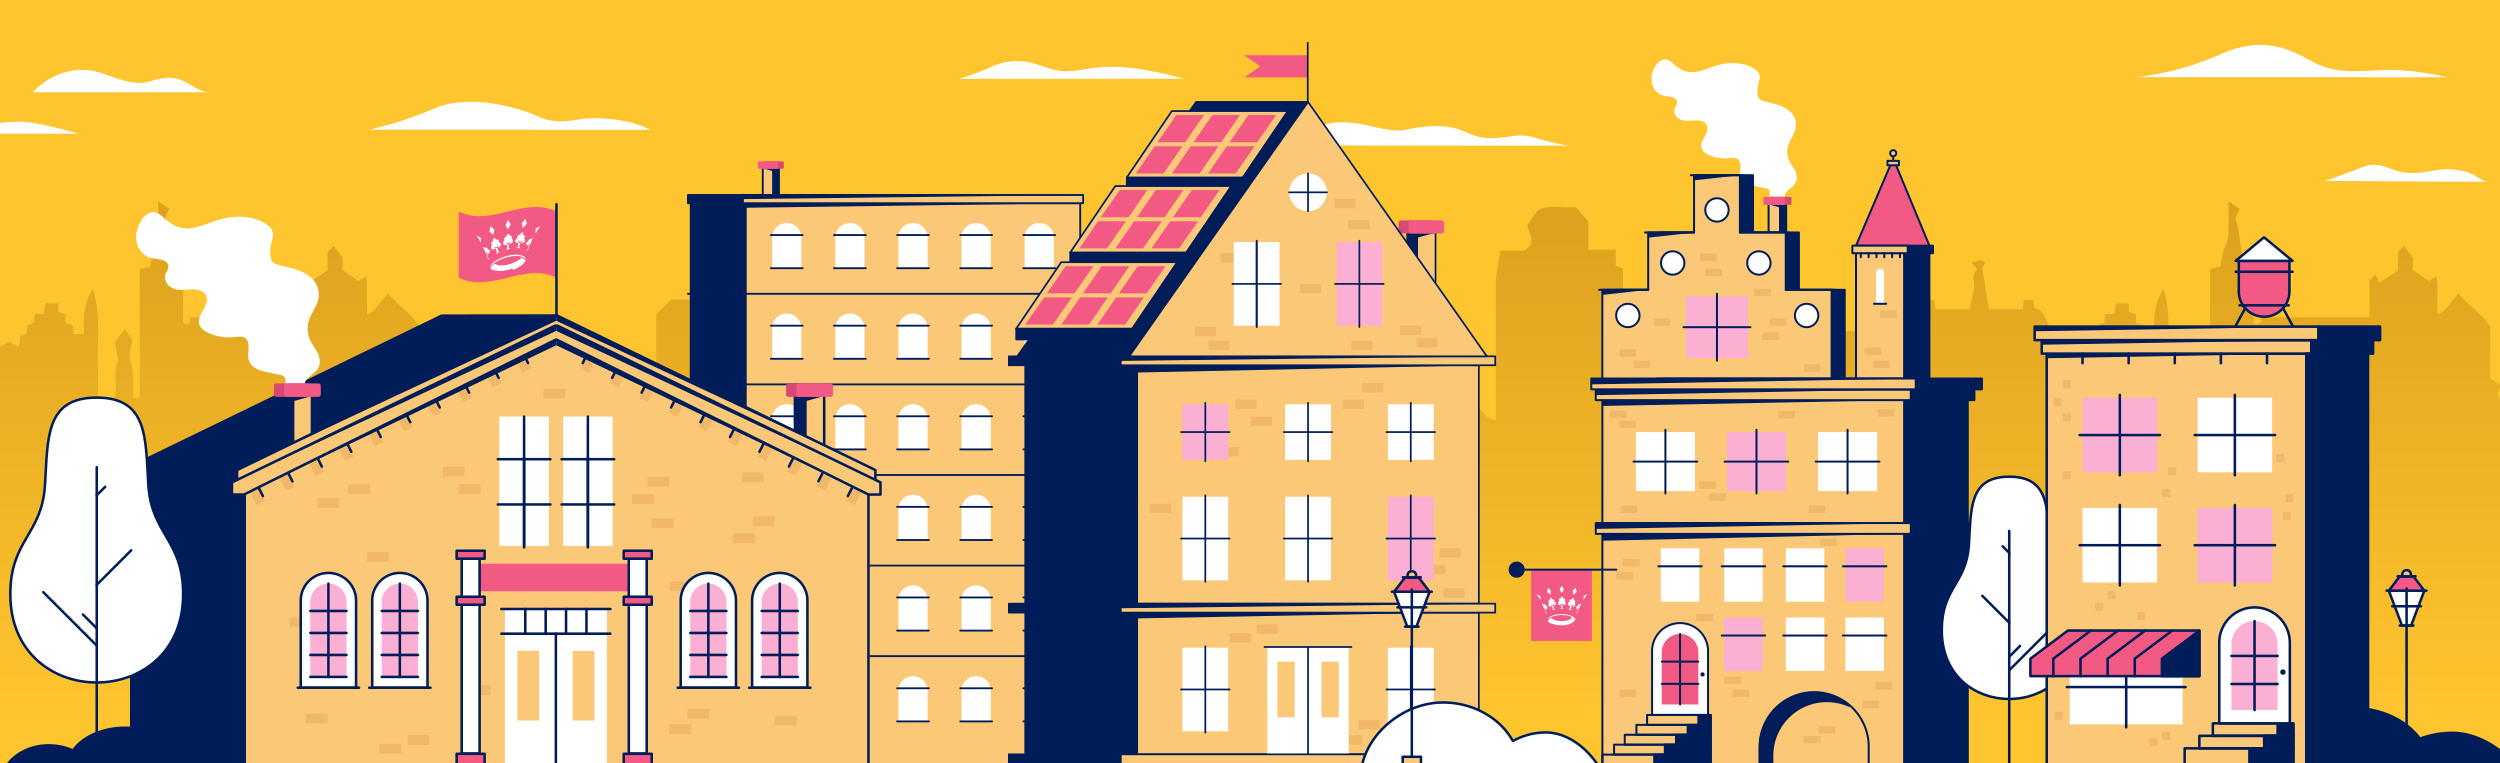 <svg xmlns="http://www.w3.org/2000/svg" xmlns:xlink="http://www.w3.org/1999/xlink" viewBox="0 0 983 300"><rect x="0" y="0" width="983" height="300" fill="#333333" stroke="none"/><defs><style>.cls-1,.cls-15,.cls-20,.cls-26,.cls-32{fill:none;}.cls-2{clip-path:url(#clip-path);}.cls-28,.cls-29,.cls-3{fill:#ffc52f;}.cls-4{fill:url(#linear-gradient);}.cls-5{clip-path:url(#clip-path-2);}.cls-6{fill:url(#linear-gradient-2);}.cls-7{fill:url(#linear-gradient-3);}.cls-16,.cls-19,.cls-8{fill:#fff;}.cls-22,.cls-24,.cls-27,.cls-31,.cls-9{fill:#fbc877;}.cls-11,.cls-14,.cls-15,.cls-16,.cls-19,.cls-20,.cls-21,.cls-22,.cls-23,.cls-24,.cls-25,.cls-26,.cls-28,.cls-29,.cls-30,.cls-31,.cls-32,.cls-9{stroke:#001c59;stroke-linecap:round;stroke-linejoin:round;}.cls-11,.cls-14,.cls-15,.cls-16,.cls-9{stroke-width:0.79px;}.cls-10,.cls-11,.cls-21,.cls-25,.cls-30{fill:#001c59;}.cls-12{fill:#d84876;}.cls-13,.cls-14,.cls-23{fill:#f25a84;}.cls-17{fill:#fbafd2;}.cls-18{fill:#f1b86a;}.cls-19,.cls-20,.cls-21,.cls-22,.cls-23,.cls-28{stroke-width:1px;}.cls-24,.cls-25,.cls-26{stroke-width:0.73px;}.cls-29,.cls-30,.cls-31,.cls-32{stroke-width:0.68px;}</style><clipPath id="clip-path"><rect class="cls-1" x="-1351.52" width="1188" height="300"/></clipPath><linearGradient id="linear-gradient" x1="-343.25" y1="280.66" x2="-343.25" y2="40.53" gradientUnits="userSpaceOnUse"><stop offset="0" stop-color="#ffc52f"/><stop offset="1" stop-color="#d69a1a"/></linearGradient><clipPath id="clip-path-2"><rect class="cls-1" x="-0.02" width="983.02" height="300"/></clipPath><linearGradient id="linear-gradient-2" x1="893.69" y1="280.66" x2="893.69" y2="40.53" xlink:href="#linear-gradient"/><linearGradient id="linear-gradient-3" x1="79.59" y1="280.66" x2="79.59" y2="40.53" xlink:href="#linear-gradient"/></defs><g id="Layer_1" data-name="Layer 1"><g class="cls-2"><rect class="cls-3" x="-1528.16" y="-98.13" width="1529.83" height="542"/><path class="cls-4" d="M-776.78,342.35V172.19h16.54v-6.8l4.18-.67v-15l3.13-5.35c.49.18,1,.2,1.1.42.79,1.76,1.51,3.55,2.45,5.83l-1.2,1.8,1.93,2.65h7.94c-.56-4.38,1.32-8.29,3.54-12.32l1.38,2.82,24.42-21.35c-.37-7,1.56-13.2,5.2-19.51.78,3.85,1.48,7.28,2.28,11.22l2,.67v7.68c4.31,3.66,8.64,7.32,13,11,4.14,3.53,7.08,8.42,12.47,11v10.23h17.36a63.66,63.66,0,0,0,4.54,4.72c1.61,1.39,2.49,4,5.81,3.76V122.62c0-4.18-.21-8.37.07-12.53.25-3.75,1-7.46,1.67-11.55h9.36c5-3.08,2-6.56,1.21-9.86l4-5.76c3.92-2.85,9.56-.85,15-1.49l5.06,5.6V98.18h10.73v6.39l2.86,1v24.68c7.34,0,14.47.25,21.57-.07,6.71-.31,13.65,1.52,20.36-1.26V118l2.55-.53c.12-1.54.25-3.27.4-5.24h7.63c.38-1,.67-1.81,1.22-3.3l1.12,3h7.79c.1,2,.17,3.6.27,5.44l4,.63v12.21h24.38a3.25,3.25,0,0,1,.5.48,1.19,1.19,0,0,1,.22.59c0,7.85,0,15.7,0,24.06l5.29,1.84V133.09l-4.21-8.66,7-9.17-9.37-12.39c4.86-.2,9.2,2.12,12.64,7l1.73-3.11h3.52v2.06l-2.92,1.12c.95,2,1.86,3.88,2.82,5.87l-3.73,3.73c2.93,4-.44,9.2,2.43,13.44a3.65,3.65,0,0,1-1.18,4.84c2.45,2.8,1,6.15,1.26,9.22s0,6,0,9.15l2.47.73c.67-8.68.1-17.15.36-25.45,1.23-1.92,2.32-3.81,3.6-5.57s2.61-3.14,4.64-5.56c0,.12.08-1,.2-2.37h3.81c.14,1.19.27,2.29.42,3.63h13.45l1.67-7.92c.54-2.58-1.26-5.57,1.35-7.79l-2.23-2.69,3.76-1.16,1.52,1.29-1,2.18,2.54,16h13.34c.11-1.1.23-2.2.37-3.58h3.72l.43,3.19c5.09.8,4.24,7,8.12,9.59V156.4h3.81c-.14.13.18,0,.18-.17q0-9.28,0-18.59l5.87-3.38,3.58,2.19c.31-1.76.52-3,.77-4.41l2.34-.82c.12-1.05.25-2.15.39-3.33l2.44-.92c.12-1.07.24-2.16.38-3.5h3.56c.25-1.47.47-2.75.72-4.19h5v3.32l2.83,1v3.28l2.88,1,.25,3.48h4.13c-.49-6.25.08-12.27,3.49-17.83,3.32,10.19,1.62,20.51,2,30.7.14,3.93,0,7.87,0,12.15h6.6c1.33-4.75-1-10,1.4-14.49l-1.33-7.34c1.48-2,2.63-3.61,3.76-5.15l3.05,4.14c-.36,3.08-1.51,5.95-.78,8.22,1.55,4.86,1,9.78,1.25,14.75l2.49.16V105.68l4-.76c.61-2.76.69-5.8,2-8.21,1.39-2.64,1.17-5.2,1.23-7.85.07-2.92,0-5.84.05-9.66l4.31,2.88c-.55,1.51-1.81,3.16-1.44,4.24,2.13,6.17.95,13.17,4.71,18.73l2.2.51V127c2.5,1.16,3.11,0,2.63-2.25h43V110.29l2.33-2.31,1.49,3.12,7.32-4.73V99.15l2.42-2.42,3.49,4.55v4.9l6.25,4.29,3-1.71c.71,5,.06,9.61.54,14.88a12.23,12.23,0,0,0,2.56-1.6c1.75-2,3.38-4.08,5.48-6.66,4.06,4.92,9.22,7.73,12.55,13v20.33l4.36,2.92c-2,3.41-2,3.42.58,6.43h15.29a3,3,0,0,0,.48-.42,1.15,1.15,0,0,0,.25-.58c0-8.32,0-16.64,0-25.66l16.46,2.79v-3.43l43.15,6.8v3.56l10.1,2.37q-.85,6.76-1.83,14.38h4.18V123.67l5.79-5.88h8.77l9.21-7v42.77h5.65V111.14c1.91-.34,2.17,1.44,3.19,2a24.66,24.66,0,0,1,2.73,1.79c1.09.8,2.12,1.68,3.4,2.7h9.49c1.16,2.37,2,5.25,6.36,3.87v16.12c0,5.1-.56,10.29.16,15.29s-4.38,9.94.74,15.33c.27-2.16.46-3.76.72-5.86h9.36c.09-1.36.14-2.25.2-3.08l-5.61-7.29v-7l4.83-5h7.89l3.54,1.75a4.52,4.52,0,0,0,.45.9c2.33,3.28,1,7,1.43,10.5l-4.09,4.09V162h12.07v-4.4L-83.92,150c.77-2.61,1.39-4.68,2.07-7,3.3-3.74,7.95-3.06,13-3l4.37,5.78c1.3,5.8-1.42,9.72-5.24,12.85V162H-56c.05-1,.1-1.92.15-3l-5.39-4.78v-9.59l4.64-4.64c3.6.17,7.65-.84,11.65,2,2.28,3.18,1.58,7.29,1.51,11.29l-5.45,5.45v2.78c2.9,2.26,5.31-.22,8.16-1V148.62h24.37l2.39-2.89h15V129.92l10.8,8.49h4.77l13.19-5.57.78,2.08L14.84,143c3.45,2.83,6.07-.29,8.9-.36a58.85,58.85,0,0,0,8.47-1.31,27.71,27.71,0,0,1,9.58-.49c-1.35.38-2.7.76-2.84.81v6.46H55.49v-61c5.87-.37,11.62.87,16.7-2.39,0-.35,0-.8-.1-1.74H59.89c-.08-1.11-.13-1.74-.19-2.65H80.28c-.11,2.77.94,5.28,4.4,5.94v74.19l5.6.59V342.35Z"/></g><g class="cls-5"><rect class="cls-3" x="-291.22" y="-98.13" width="1529.83" height="542"/><path class="cls-6" d="M460.16,342.35V172.19H476.7v-6.8l4.18-.67v-15l3.13-5.35c.49.18,1,.2,1.1.42.8,1.76,1.51,3.55,2.45,5.83l-1.2,1.8,1.93,2.65h7.95c-.57-4.38,1.31-8.29,3.53-12.32l1.38,2.82,24.42-21.35c-.37-7,1.56-13.2,5.2-19.51.78,3.85,1.48,7.28,2.28,11.22l2,.67v7.68c4.31,3.66,8.64,7.32,12.95,11,4.14,3.53,7.08,8.42,12.47,11v10.23h17.36a63.66,63.66,0,0,0,4.54,4.72c1.61,1.39,2.49,4,5.81,3.76V122.62c0-4.18-.21-8.37.07-12.53.25-3.75,1.05-7.46,1.67-11.55h9.36c5-3.08,2-6.56,1.22-9.86,1.13-1.65,2.23-3.24,4-5.76,3.92-2.85,9.55-.85,15-1.49l5.06,5.6V98.18h10.73v6.39l2.87,1v24.68c7.34,0,14.46.25,21.56-.07,6.71-.31,13.65,1.52,20.36-1.26V118l2.55-.53c.12-1.54.25-3.27.4-5.24h7.64l1.21-3.3c.43,1.15.67,1.79,1.13,3h7.78c.1,2,.18,3.6.27,5.44l4,.63v12.21h24.39a3.7,3.7,0,0,1,.49.48,1.1,1.1,0,0,1,.22.59c0,7.85,0,15.7,0,24.06l5.3,1.84V133.09l-4.22-8.66,7-9.17-9.37-12.39c4.86-.2,9.21,2.12,12.64,7,.71-1.26,1.27-2.28,1.73-3.11h3.52v2.06L743.82,110l2.82,5.87-3.73,3.73c2.93,4-.44,9.2,2.43,13.44a3.65,3.65,0,0,1-1.18,4.84c2.45,2.8,1,6.15,1.26,9.22s.05,6,.05,9.15l2.47.73c.67-8.68.11-17.15.36-25.45,1.23-1.92,2.32-3.81,3.61-5.57s2.6-3.14,4.64-5.56c0,.12.08-1,.19-2.37h3.81c.14,1.19.27,2.29.43,3.63h13.44l1.67-7.92c.54-2.58-1.25-5.57,1.35-7.79l-2.23-2.69,3.76-1.16,1.52,1.29-1,2.18c.79,5,1.64,10.35,2.53,16h13.34c.12-1.1.23-2.2.37-3.58h3.72l.43,3.19c5.09.8,4.24,7,8.12,9.59V156.4h3.81c-.14.13.18,0,.18-.17,0-6.19,0-12.39,0-18.59l5.87-3.38,3.58,2.19c.31-1.76.52-3,.77-4.41l2.34-.82c.12-1.05.25-2.15.39-3.33l2.44-.92c.12-1.07.24-2.16.38-3.5h3.56c.25-1.47.47-2.75.72-4.19h5v3.32l2.83,1v3.28l2.88,1,.25,3.48h4.13c-.49-6.25.08-12.27,3.49-17.83,3.32,10.19,1.62,20.51,2,30.7.15,3.93,0,7.87,0,12.15h6.6c1.33-4.75-1-10,1.4-14.49l-1.33-7.34c1.48-2,2.63-3.61,3.76-5.15l3,4.14c-.36,3.08-1.51,5.95-.78,8.22,1.55,4.86,1,9.78,1.25,14.75l2.49.16V105.68l4-.76c.61-2.76.69-5.8,2-8.21,1.4-2.64,1.18-5.2,1.23-7.85.07-2.92,0-5.84.05-9.66l4.31,2.88c-.55,1.51-1.81,3.16-1.43,4.24,2.13,6.17.94,13.17,4.7,18.73l2.2.51V127c2.5,1.16,3.11,0,2.63-2.25h43V110.29l2.33-2.31,1.49,3.12,7.33-4.73V99.15l2.41-2.42,3.49,4.55v4.9l6.26,4.29,3-1.71c.71,5,.06,9.61.54,14.88a12.23,12.23,0,0,0,2.56-1.6c1.76-2,3.38-4.08,5.48-6.66,4.06,4.92,9.22,7.73,12.55,13v20.33l4.36,2.92c-1.94,3.41-2,3.42.58,6.43h15.29a2.63,2.63,0,0,0,.48-.42,1.15,1.15,0,0,0,.25-.58c0-8.32,0-16.64,0-25.66l16.46,2.79v-3.43l43.15,6.8v3.56l10.1,2.37q-.86,6.76-1.82,14.38h4.17V123.67l5.79-5.88h8.77l9.21-7v42.77h5.65V111.14c1.91-.34,2.17,1.44,3.19,2a24.66,24.66,0,0,1,2.73,1.79c1.09.8,2.12,1.68,3.4,2.7h9.49c1.17,2.37,2,5.25,6.36,3.87v16.12c0,5.1-.56,10.29.16,15.29s-4.38,9.94.74,15.33c.27-2.16.46-3.76.72-5.86h9.36c.09-1.36.14-2.25.2-3.08l-5.61-7.29v-7l4.83-5h7.89l3.54,1.75a4.52,4.52,0,0,0,.45.9c2.33,3.28,1.05,7,1.43,10.5l-4.09,4.09V162h12.07v-4.4L1153,150c.77-2.61,1.39-4.68,2.07-7,3.3-3.74,8-3.06,13-3l4.37,5.78c1.3,5.8-1.42,9.72-5.24,12.85V162H1181c0-1,.1-1.92.16-3l-5.4-4.78v-9.59l4.64-4.64c3.6.17,7.65-.84,11.65,2,2.29,3.18,1.59,7.29,1.52,11.29l-5.46,5.45v2.78c2.9,2.26,5.31-.22,8.16-1V148.62h24.37l2.39-2.89h15V129.92l10.81,8.49h4.76l13.19-5.57c.28.73.5,1.33.78,2.08L1251.79,143c3.44,2.83,6.06-.29,8.89-.36a58.85,58.85,0,0,0,8.47-1.31,27.71,27.71,0,0,1,9.58-.49l-2.84.81v6.46h16.54v-61c5.87-.37,11.62.87,16.7-2.39,0-.35-.05-.8-.1-1.74h-12.2c-.08-1.11-.13-1.74-.19-2.65h20.58c-.11,2.77.94,5.28,4.4,5.94v74.19l5.61.59V342.35Z"/><path class="cls-7" d="M-353.94,342.35V172.19h16.54v-6.8l4.17-.67v-15l3.14-5.35c.49.18,1,.2,1.1.42.79,1.76,1.51,3.55,2.45,5.83l-1.2,1.8,1.92,2.65h7.95c-.56-4.38,1.32-8.29,3.53-12.32l1.39,2.82,24.42-21.35c-.38-7,1.56-13.2,5.2-19.51.78,3.85,1.47,7.28,2.28,11.22l2,.67v7.68c4.31,3.66,8.64,7.32,12.95,11,4.14,3.53,7.07,8.42,12.47,11v10.23h17.35c1.38,1.45,2.83,3.23,4.55,4.72s2.48,4,5.81,3.76V122.62c0-4.18-.22-8.37.06-12.53.26-3.75,1.06-7.46,1.67-11.55h9.37c5-3.08,2-6.56,1.21-9.86l4-5.76c3.92-2.85,9.55-.85,15-1.49l5.07,5.6V98.18h10.72v6.39l2.87,1v24.68c7.34,0,14.47.25,21.56-.07,6.72-.31,13.66,1.52,20.36-1.26V118l2.56-.53c.12-1.54.25-3.27.4-5.24h7.63c.37-1,.67-1.81,1.21-3.3.43,1.15.68,1.79,1.13,3h7.78c.1,2,.18,3.6.27,5.44l4,.63v12.21h24.39a2.79,2.79,0,0,1,.49.48,1.11,1.11,0,0,1,.23.59c0,7.85,0,15.7,0,24.06l5.29,1.84V133.09l-4.22-8.66,7-9.17-9.38-12.39c4.86-.2,9.21,2.12,12.65,7l1.72-3.11h3.52v2.06L-70.29,110l2.83,5.87c-1.09,1.09-2.41,2.4-3.73,3.73,2.93,4-.45,9.2,2.42,13.44a3.65,3.65,0,0,1-1.17,4.84c2.45,2.8,1,6.15,1.25,9.22s.06,6,.06,9.15l2.46.73c.68-8.68.11-17.15.37-25.45,1.22-1.92,2.32-3.81,3.6-5.57s2.61-3.14,4.64-5.56c0,.12.08-1,.2-2.37h3.81c.14,1.19.26,2.29.42,3.63h13.44c.51-2.41,1.1-5.16,1.68-7.92.54-2.58-1.26-5.57,1.34-7.79l-2.22-2.69,3.76-1.16,1.52,1.29-1,2.18,2.54,16h13.34c.11-1.1.23-2.2.37-3.58h3.72l.43,3.19c5.09.8,4.24,7,8.11,9.59V156.4h3.82c-.14.13.18,0,.18-.17q0-9.28,0-18.59l5.87-3.38,3.58,2.19c.3-1.76.52-3,.77-4.41l2.33-.82c.13-1.05.26-2.15.4-3.33l2.44-.92c.11-1.07.23-2.16.38-3.5h3.56c.25-1.47.47-2.75.72-4.19h5v3.32l2.83,1v3.28l2.89,1,.25,3.48H33c-.49-6.25.08-12.27,3.49-17.83,3.32,10.19,1.61,20.51,2,30.7.14,3.93,0,7.87,0,12.15h6.61c1.32-4.75-1-10,1.4-14.49-.47-2.59-.94-5.18-1.34-7.34L49,129.36c1,1.36,2.22,3,3,4.14-.35,3.08-1.5,5.95-.78,8.22,1.55,4.86,1,9.78,1.26,14.75l2.48.16V105.68l4-.76c.61-2.76.7-5.8,2-8.21,1.4-2.64,1.18-5.2,1.24-7.85.06-2.92,0-5.84,0-9.66l4.32,2.88c-.55,1.51-1.81,3.16-1.44,4.24,2.13,6.17,1,13.17,4.71,18.73l2.2.51V127c2.5,1.16,3.1,0,2.63-2.25h43V110.29l2.32-2.31,1.5,3.12,7.32-4.73V99.15l2.42-2.42,3.49,4.55v4.9l6.25,4.29,3-1.71c.71,5,.06,9.61.54,14.88a12.23,12.23,0,0,0,2.56-1.6c1.75-2,3.37-4.08,5.48-6.66,4.06,4.92,9.21,7.73,12.55,13v20.33l4.35,2.92c-1.94,3.41-2,3.42.58,6.43h15.3a2.58,2.58,0,0,0,.47-.42,1.08,1.08,0,0,0,.26-.58c0-8.32,0-16.64,0-25.66l16.45,2.79v-3.43l43.16,6.8v3.56l10.09,2.37q-.85,6.76-1.82,14.38h4.17V123.67l5.8-5.88h8.76l9.21-7v42.77h5.65V111.14c1.92-.34,2.18,1.44,3.19,2a25.76,25.76,0,0,1,2.74,1.79c1.09.8,2.12,1.68,3.39,2.7h9.5c1.16,2.37,2,5.25,6.36,3.87v16.12c0,5.1-.56,10.29.16,15.29s-4.38,9.94.74,15.33c.26-2.16.46-3.76.72-5.86h9.35c.09-1.36.15-2.25.2-3.08l-5.6-7.29v-7l4.83-5H331c1.42.69,2.38,1.17,3.55,1.75a4.93,4.93,0,0,0,.44.9c2.33,3.28,1.06,7,1.44,10.5l-4.1,4.09V162H344.4v-4.4c-1.82-2.55-3.74-5.22-5.49-7.66.78-2.61,1.39-4.68,2.07-7,3.31-3.74,7.95-3.06,13-3l4.36,5.78c1.31,5.8-1.41,9.72-5.23,12.85V162h13.74c.05-1,.1-1.92.15-3l-5.4-4.78v-9.59l4.65-4.64c3.6.17,7.65-.84,11.64,2,2.29,3.18,1.59,7.29,1.52,11.29L374,158.72v2.78c2.91,2.26,5.32-.22,8.16-1V148.62h24.37l2.4-2.89h15V129.92l10.81,8.49h4.77l13.19-5.57c.27.73.5,1.33.78,2.08L437.68,143c3.45,2.83,6.07-.29,8.9-.36a58.85,58.85,0,0,0,8.47-1.31,27.71,27.71,0,0,1,9.58-.49c-1.35.38-2.7.76-2.84.81v6.46h16.54v-61C484.2,86.8,490,88,495,84.78c0-.35,0-.8-.1-1.74H482.72c-.08-1.11-.12-1.74-.18-2.65h20.57c-.1,2.77.95,5.28,4.41,5.94v74.19l5.6.59V342.35Z"/><path class="cls-8" d="M145.19,51A154.87,154.87,0,0,0,171,42.58c14.62-6.16,34.63.38,41.17,3.46s14.05,1,17.9.58,17.12-.2,25.59,4.42Z"/><path class="cls-8" d="M914.17,71.14s7.71-2.54,14.37-5.3c7.68-3.18,11.45,2,18.85,2.17s11-1.92,16.82-1.4c8.66.77,9.53,3.6,13.55,4.89Z"/><path class="cls-8" d="M12.87,36.27s11.55-13.42,28.3-7.1,16,2.11,24.42,1.44c7.23-.58,10.08,4.87,16.27,5.66Z"/><path class="cls-8" d="M500.16,57.18s5.56-1,17.79-7,25.65,2.72,34.46.87,16.94-2.42,24.19,1,12.44,2.24,19,1.35c6.77-.92,10.18,2.4,21.54,3.87Z"/><path class="cls-8" d="M840.14,30.34a113.82,113.82,0,0,0,33-9c16.65-7.46,27.25-2,35.63,2.66,11.56,6.38,21.65,3.12,32.76,3.54a107.05,107.05,0,0,1,20.73,2.84Z"/><path class="cls-8" d="M376.82,31a80.19,80.19,0,0,0,12.85-4.67c11.36-5.12,19-.31,24.63,1.08,9.28,2.29,14.24-2.93,32.61-.45a162.91,162.91,0,0,1,18.66,4Z"/><path class="cls-8" d="M-79.29,52.58s17.26-3.13,30.79-9,22.11,2.54,34.12,4.5S1.49,47,11.4,48.11c6.66.75,19.53,4.47,19.53,4.47Z"/><path class="cls-8" d="M696.89,78.87c-.28-1.49.58-3-.07-4.46s-2.12-1.47-3.43-1.77a46.67,46.67,0,0,1-5-1.19,3.8,3.8,0,0,1-3-4c0-2.35.49-5.62-2.51-6.39a14,14,0,0,0-4,.07,14.73,14.73,0,0,1-5.5-.88A8.07,8.07,0,0,1,670.81,59c-1-.88-.79-2-.3-3.1.63-1.4,1.59-2.59,1.93-4.12a4.28,4.28,0,0,0-3.54-5.34,15.61,15.61,0,0,0-4.21,0c-1.76.09-4.65-.05-5.12-2.27-.29-1.39,1.08-2.48,1.09-3.86a3.21,3.21,0,0,0-1.8-2.68c-1.4-.79-3-.62-4.52-1a5.21,5.21,0,0,1-3.5-3.53,7.1,7.1,0,0,1,.28-4.7c.65-1.66,2.31-4.53,4.49-3.52,1.25.58,2.19,1.92,3.31,2.73a11.27,11.27,0,0,0,4.27,1.94c3.22.66,6.32-.49,9.31-1.58A25.14,25.14,0,0,1,682.07,26a14.75,14.75,0,0,1,4.32.76c1.47.5,4.44,1.72,4.41,3.58a13,13,0,0,1-.56,2.35,14.65,14.65,0,0,0-.32,2.47c0,1.37,0,3.1.81,4.26a5.42,5.42,0,0,0,3.18,1.68c1.7.44,3.42.77,5.08,1.33,3.61,1.22,7.1,4.2,5.71,8.39-.57,1.72-1.64,3.23-2.34,4.89a9.84,9.84,0,0,0-.78,4.82,11.11,11.11,0,0,0,1.95,5.11c1.09,1.68,2.66,3.89,1.35,5.89-.89,1.35-2.5,2-3.44,3.33a3.38,3.38,0,0,0-.43,3.74c.37.66,1.4.06,1-.61-1-1.72,1.06-3.21,2.22-4.16a5.35,5.35,0,0,0,2.27-3.43,6.82,6.82,0,0,0-1.23-4.22c-1.12-1.83-2.31-3.44-2.53-5.65-.39-3.8,2.24-6.34,3.2-9.77a7,7,0,0,0-2.57-7.31c-2.6-2.16-6-2.68-9.17-3.5a6.81,6.81,0,0,1-1.91-.68,3.09,3.09,0,0,1-1.19-2.71,12.89,12.89,0,0,1,.17-3.1c.16-.92.52-1.79.64-2.72.39-2.9-3.31-4.53-5.59-5.24a18.85,18.85,0,0,0-9.11-.29c-3.47.65-6.61,2.4-10.07,3a9.48,9.48,0,0,1-5.59-.6,18.46,18.46,0,0,1-4.31-3.19c-2.21-1.85-4.53-1.05-6.09,1.2A8.73,8.73,0,0,0,650,34.1,6.63,6.63,0,0,0,652.51,37c1.52.93,3.25.72,4.9,1.21.91.27,2.05.9,2.05,2,0,.78-.59,1.49-.86,2.19a3.26,3.26,0,0,0,.58,3.4c2.3,2.72,5.87,1.28,8.88,1.64,1.69.2,3.3,1.12,3.33,3s-1.36,3.46-2.08,5.18c-1.54,3.67,2,5.38,5,6.18a16.48,16.48,0,0,0,5.81.42,5.37,5.37,0,0,1,3,.19,3,3,0,0,1,1.2,2.71c0,1.67-.42,3.42.39,5a5.54,5.54,0,0,0,3.36,2.48c1.91.64,3.94,1,5.9,1.4.57.13,1.27.19,1.65.72a2.9,2.9,0,0,1,.16,2,7.36,7.36,0,0,0-.07,2.52c.14.75,1.29.44,1.15-.32Z"/><path class="cls-8" d="M652.86,24.67a8.2,8.2,0,0,0-2.38,9,8.36,8.36,0,0,0,6.09,3.73c4.42.66,3.07,4.15,2.86,4.57s-1.67,5,3.45,4.93,9.47-.06,9.1,3.32-4.55,7.6-1.14,9.44a14.67,14.67,0,0,0,8.48,2c2.43-.18,5.36-.27,5.58,2.71s-.7,6.4,2.62,7.33,7.61,1.35,8.21,2.19.37,4,.37,4,.15,2,1.54,2.12a36.49,36.49,0,0,0,3.77,0s-.81-2.64,0-3.94,3.48-3.56,3.8-4a8,8,0,0,0-.71-6c-1.39-2.26-3.25-6.85-2-10s5-6.58,2.3-10-9.33-5.3-11.2-5.62-3.38-3-3.07-6.08,2.13-6.53-5.19-8.48-16.5,2.58-16.5,2.58-5.3.93-7.27-.13a31.92,31.92,0,0,1-4.4-3.1l-2.38-1.28Z"/><rect class="cls-9" x="695.41" y="79.7" width="4.5" height="12.73"/><polygon class="cls-10" points="695.54 80.4 700.08 81.65 700.08 79.83 695.54 79.83 695.54 80.4"/><rect class="cls-11" x="699.91" y="79.7" width="2.42" height="12.73"/><rect class="cls-12" x="695.75" y="77.37" width="8.65" height="3.19" rx="0.54"/><rect class="cls-13" x="693.33" y="77.37" width="8.65" height="3.19" rx="0.54"/><polygon class="cls-11" points="707.32 113.94 707.32 91.41 689.29 91.41 689.29 68.88 671.26 68.88 671.26 91.41 653.23 91.41 653.23 113.94 635.2 113.94 635.2 150.37 653.23 150.37 671.26 150.37 689.29 150.37 707.32 150.37 725.35 150.37 725.35 113.94 707.32 113.94"/><rect class="cls-11" x="655.09" y="153.08" width="118.64" height="52.59"/><rect class="cls-11" x="655.09" y="205.67" width="118.64" height="104.92"/><rect class="cls-11" x="739.71" y="98.08" width="18.92" height="50.91"/><rect class="cls-11" x="653.67" y="153.08" width="122.67" height="4.24"/><rect class="cls-11" x="653.67" y="205.67" width="122.67" height="4.24"/><rect class="cls-11" x="738.29" y="96.59" width="21.76" height="2.98"/><path class="cls-14" d="M729.78,96.59,743.5,64.45a.94.94,0,0,1,1.82,0l13.32,32.14Z"/><polygon class="cls-9" points="702.16 113.94 702.16 91.41 684.13 91.41 684.13 68.88 666.1 68.88 666.1 91.41 648.07 91.41 648.07 113.94 630.04 113.94 630.04 150.37 648.07 150.37 666.1 150.37 684.13 150.37 702.16 150.37 720.19 150.37 720.19 113.94 702.16 113.94"/><line class="cls-15" x1="664.85" y1="68.88" x2="685.38" y2="68.88"/><line class="cls-15" x1="684.13" y1="91.41" x2="703.41" y2="91.41"/><line class="cls-15" x1="702.16" y1="113.94" x2="721.44" y2="113.94"/><line class="cls-15" x1="666.1" y1="91.41" x2="646.82" y2="91.41"/><line class="cls-15" x1="648.07" y1="113.94" x2="628.78" y2="113.94"/><circle class="cls-16" cx="675.11" cy="82.55" r="4.6"/><circle class="cls-16" cx="657.7" cy="103.4" r="4.6"/><circle class="cls-16" cx="640.07" cy="124.05" r="4.6"/><circle class="cls-16" cx="710.36" cy="124.05" r="4.6"/><circle class="cls-16" cx="691.59" cy="103.4" r="4.6"/><rect class="cls-17" x="662.92" y="116.47" width="24.38" height="24.38"/><line class="cls-15" x1="675.11" y1="115.5" x2="675.11" y2="141.8"/><line class="cls-15" x1="688.26" y1="128.65" x2="661.96" y2="128.65"/><rect class="cls-9" x="630.06" y="153.08" width="118.64" height="52.59"/><rect class="cls-9" x="630.06" y="205.67" width="118.64" height="104.92"/><rect class="cls-8" x="643.24" y="169.91" width="23.21" height="23.21"/><line class="cls-15" x1="654.84" y1="168.99" x2="654.84" y2="194.03"/><line class="cls-15" x1="667.36" y1="181.51" x2="642.32" y2="181.51"/><rect class="cls-17" x="679.05" y="169.91" width="23.21" height="23.21"/><line class="cls-15" x1="690.65" y1="168.99" x2="690.65" y2="194.03"/><line class="cls-15" x1="703.17" y1="181.51" x2="678.13" y2="181.51"/><rect class="cls-8" x="714.86" y="169.91" width="23.21" height="23.21"/><line class="cls-15" x1="726.46" y1="168.99" x2="726.46" y2="194.03"/><line class="cls-15" x1="738.99" y1="181.51" x2="713.94" y2="181.51"/><rect class="cls-15" x="638.85" y="288.91" width="30.58" height="3.89"/><rect class="cls-15" x="643.43" y="285.02" width="26" height="3.89"/><rect class="cls-15" x="647.63" y="281.12" width="21.8" height="3.89"/><rect class="cls-11" x="659" y="288.91" width="13.74" height="3.89"/><rect class="cls-15" x="634.66" y="292.8" width="34.35" height="3.89"/><rect class="cls-11" x="654.6" y="292.8" width="18.15" height="3.89"/><rect class="cls-15" x="630.06" y="296.7" width="38.5" height="13.89"/><rect class="cls-11" x="650.44" y="296.7" width="22.3" height="13.89"/><rect class="cls-11" x="663.58" y="285.02" width="9.16" height="3.89"/><rect class="cls-11" x="667.79" y="281.12" width="4.96" height="3.89"/><path class="cls-16" d="M660.6,245h0a11,11,0,0,1,11,11v25.09a0,0,0,0,1,0,0h-22a0,0,0,0,1,0,0V256a11,11,0,0,1,11-11Z"/><path class="cls-13" d="M660.6,249.29h0a7.19,7.19,0,0,1,7.19,7.19V277a0,0,0,0,1,0,0H653.41a0,0,0,0,1,0,0V256.48a7.19,7.19,0,0,1,7.19-7.19Z"/><line class="cls-16" x1="660.6" y1="249.29" x2="660.6" y2="277.01"/><line class="cls-16" x1="653.41" y1="260.15" x2="667.79" y2="260.15"/><line class="cls-16" x1="653.41" y1="268.89" x2="667.79" y2="268.89"/><circle class="cls-10" cx="669.43" cy="265.18" r="0.84"/><rect class="cls-17" x="677.96" y="242.81" width="15.13" height="20.97"/><line class="cls-15" x1="676.97" y1="249.88" x2="694.07" y2="249.88"/><rect class="cls-8" x="702.19" y="242.81" width="15.13" height="20.97"/><line class="cls-15" x1="701.2" y1="249.88" x2="718.3" y2="249.88"/><rect class="cls-8" x="725.63" y="242.81" width="15.13" height="20.97"/><line class="cls-15" x1="724.64" y1="249.88" x2="741.74" y2="249.88"/><rect class="cls-8" x="677.96" y="215.6" width="15.13" height="20.97"/><line class="cls-15" x1="676.97" y1="222.67" x2="694.07" y2="222.67"/><rect class="cls-8" x="702.19" y="215.6" width="15.13" height="20.97"/><line class="cls-15" x1="701.2" y1="222.67" x2="718.3" y2="222.67"/><rect class="cls-8" x="653.03" y="215.6" width="15.13" height="20.97"/><line class="cls-15" x1="652.05" y1="222.67" x2="669.15" y2="222.67"/><rect class="cls-17" x="725.63" y="215.6" width="15.13" height="20.97"/><line class="cls-15" x1="724.64" y1="222.67" x2="741.74" y2="222.67"/><path class="cls-9" d="M734.77,310.59V294.05a21.44,21.44,0,1,0-42.87,0v16.54Z"/><path class="cls-11" d="M696.87,297.12A21.45,21.45,0,0,1,727,277.52a21.44,21.44,0,0,0-35.09,16.53v16.54h5Z"/><rect class="cls-9" x="729.78" y="98.08" width="18.92" height="50.91"/><rect class="cls-9" x="627.45" y="153.08" width="123.87" height="4.24"/><rect class="cls-11" x="651.73" y="148.84" width="127.56" height="4.24"/><rect class="cls-9" x="625.7" y="148.84" width="127.56" height="4.24"/><rect class="cls-9" x="627.45" y="205.67" width="123.87" height="4.24"/><polygon class="cls-10" points="748.71 209.91 630.06 209.91 630.06 212.61 748.71 209.91"/><polygon class="cls-10" points="748.71 157.32 630.06 157.32 630.06 159.62 748.71 157.32"/><polygon class="cls-10" points="751.32 153.08 627.45 153.08 627.45 155.37 751.32 153.08"/><polygon class="cls-10" points="751.32 205.67 627.45 205.67 627.45 207.97 751.32 205.67"/><polygon class="cls-10" points="753.25 148.84 625.7 148.84 625.7 151.13 753.25 148.84"/><polygon class="cls-10" points="630.04 113.94 648.07 113.94 630.06 115.96 630.04 113.94"/><polygon class="cls-10" points="648.24 91.41 666.27 91.41 648.27 93.43 648.24 91.41"/><polygon class="cls-10" points="666.1 68.88 684.13 68.88 666.12 70.91 666.1 68.88"/><rect class="cls-9" x="728.36" y="96.59" width="21.76" height="2.98"/><rect class="cls-9" x="742.15" y="63.26" width="4.52" height="1.72"/><line class="cls-9" x1="744.41" y1="63.26" x2="744.41" y2="60.25"/><circle class="cls-9" cx="744.41" cy="60.25" r="1.2"/><line class="cls-9" x1="731.67" y1="99.57" x2="731.67" y2="101.16"/><line class="cls-9" x1="734.75" y1="99.57" x2="734.75" y2="101.16"/><line class="cls-9" x1="737.83" y1="99.57" x2="737.83" y2="101.16"/><line class="cls-9" x1="740.9" y1="99.57" x2="740.9" y2="101.16"/><line class="cls-9" x1="743.98" y1="99.57" x2="743.98" y2="101.16"/><line class="cls-9" x1="747.06" y1="99.57" x2="747.06" y2="101.16"/><path class="cls-8" d="M739.24,105.68h0a1.59,1.59,0,0,1,1.59,1.59v12.19a0,0,0,0,1,0,0h-3.18a0,0,0,0,1,0,0V107.27A1.59,1.59,0,0,1,739.24,105.68Z"/><line class="cls-9" x1="736.86" y1="119.45" x2="741.63" y2="119.45"/><rect class="cls-18" x="632.93" y="161.44" width="6.58" height="2.93"/><rect class="cls-18" x="636.66" y="165.38" width="6.58" height="2.93"/><rect class="cls-18" x="637.26" y="198.77" width="6.58" height="2.93"/><rect class="cls-18" x="668.16" y="189.32" width="6.58" height="2.93"/><rect class="cls-18" x="672.09" y="193.99" width="6.58" height="2.93"/><rect class="cls-18" x="699.18" y="161.59" width="6.58" height="2.93"/><rect class="cls-18" x="711.12" y="198.77" width="6.58" height="2.93"/><rect class="cls-18" x="638.09" y="219.74" width="6.58" height="2.93"/><rect class="cls-18" x="635.56" y="224.95" width="6.58" height="2.93"/><rect class="cls-18" x="666.98" y="241.37" width="6.58" height="2.93"/><rect class="cls-18" x="636.66" y="271.15" width="6.58" height="2.93"/><rect class="cls-18" x="677.96" y="266.02" width="6.58" height="2.93"/><rect class="cls-18" x="681.25" y="271.15" width="6.58" height="2.93"/><rect class="cls-18" x="715.02" y="285.5" width="6.58" height="2.93"/><rect class="cls-18" x="709.25" y="289.39" width="6.58" height="2.93"/><rect class="cls-18" x="732.41" y="275.55" width="6.58" height="2.93"/><rect class="cls-18" x="737.47" y="268.22" width="6.58" height="2.93"/><rect class="cls-18" x="715.62" y="211.78" width="6.58" height="2.93"/><rect class="cls-18" x="738.34" y="160.87" width="6.58" height="2.93"/><rect class="cls-18" x="642.32" y="141.8" width="6.58" height="2.93"/><rect class="cls-18" x="636.78" y="137.34" width="6.58" height="2.93"/><rect class="cls-18" x="650.38" y="125.22" width="6.58" height="2.93"/><rect class="cls-18" x="670.51" y="105.68" width="6.58" height="2.93"/><rect class="cls-18" x="692.9" y="130.71" width="6.58" height="2.93"/><rect class="cls-18" x="695.58" y="125.22" width="6.58" height="2.93"/><rect class="cls-18" x="689.8" y="113.48" width="6.58" height="2.93"/><rect class="cls-18" x="668.53" y="99.69" width="6.58" height="2.93"/><rect class="cls-18" x="709.25" y="143.24" width="6.58" height="2.93"/><rect class="cls-18" x="736.42" y="141.77" width="6.58" height="2.93"/><rect class="cls-18" x="733.14" y="136.61" width="6.58" height="2.93"/><rect class="cls-18" x="739.24" y="122.07" width="6.58" height="2.93"/><circle class="cls-10" cx="596.35" cy="223.99" r="3.18"/><rect class="cls-13" x="602.05" y="223.99" width="23.89" height="28.02"/><line class="cls-15" x1="635.56" y1="223.99" x2="596.35" y2="223.99"/><path class="cls-8" d="M619.54,231.08l.39,1.66-1.22,1.11c-.14-.46-.21-1-.36-1.55Z"/><path class="cls-8" d="M614.91,231.8c-.29.48-.5,1-.82,1.46l-.81-1.48.81-1.49C614.38,230.81,614.65,231.29,614.91,231.8Z"/><path class="cls-8" d="M609.5,233.89l-1.2-1.15c.12-.54.23-1.07.37-1.59l1.17,1.15A16.18,16.18,0,0,1,609.5,233.89Z"/><path class="cls-8" d="M605.67,234.47c0,.48.06.94,0,1.41-.5-.73-1-1.47-1.46-2.21A15.2,15.2,0,0,1,605.67,234.47Z"/><path class="cls-8" d="M624.11,233.6c-.23.44-.56.8-.81,1.22s-.36.57-.53.85a.39.39,0,0,1-.14.15l.08-1.45a11.92,11.92,0,0,1,1.4-.76Z"/><polygon class="cls-8" points="624.11 233.6 624.11 233.61 624.12 233.6 624.11 233.6"/><path class="cls-8" d="M617.48,243.53a6.93,6.93,0,0,1-1.26.43,9.56,9.56,0,0,1-3.73.09A4.23,4.23,0,0,1,610,243a4.82,4.82,0,0,0-1.3.93c-.15.09-.05.18,0,.27a.12.12,0,0,0,.06.1h0a.25.25,0,0,0,.1.15l0,.05a.07.07,0,0,0,.05.07.21.21,0,0,0,.1.11h0l0,0h0l0,0h0a.07.07,0,0,0,.05,0h0a.77.77,0,0,0,.28.23s0,0,0,0,0,0,.07,0,0,.05.09.06a.06.06,0,0,0,.06,0,.4.4,0,0,0,.2.11.06.06,0,0,0,.06,0h0s0,.05.1.05h0a.1.1,0,0,0,.1,0h0a.09.09,0,0,0,.1.05v0h0a.07.07,0,0,0,.07,0h0a2.53,2.53,0,0,0,.79.3.1.1,0,0,0,.1,0,7.58,7.58,0,0,0,2.22.36h.15a4,4,0,0,0,.77,0,.87.87,0,0,0,.36,0,4.8,4.8,0,0,0,.93-.08.12.12,0,0,0,.1,0,1.18,1.18,0,0,0,.5-.11h0a4.34,4.34,0,0,0,1.16-.36,3.4,3.4,0,0,0,2.08-1.68,4.52,4.52,0,0,0-1.41-1A2.34,2.34,0,0,1,617.48,243.53Z"/><path class="cls-8" d="M609.12,237.11a.22.22,0,0,0-.13.12h0a.79.79,0,0,0,0,1h0a.37.37,0,0,0,.21.2h0a.72.72,0,0,0,.77,0h0c.07,0,.15,0,.24,0l.42,1.05c-.09.19-.24.3-.31.47l0,0s0,0,0,0a5.27,5.27,0,0,1,1.23-.29c-.19-.15-.41-.17-.57-.29a11.74,11.74,0,0,1-.16-1.17l.53-.17a.58.58,0,0,0,.36-.31.83.83,0,0,0-.27-1c-.09-.11-.23-.12-.35-.17.12-.4.06-.61-.21-.81a.37.37,0,0,0-.34-.12c-.11,0-.19.1-.29.09h0a.55.55,0,0,0-.14-.37.06.06,0,0,0,0-.06s0,0-.05-.05h0c-.26-.19-.4-.17-.58.06h0c-.19.2-.08.44-.06.67-.16.05-.36,0-.44.21l.18,0-.18,0s0,0,0,0a.51.51,0,0,0-.05.6h0a.2.2,0,0,0,.1.16h0c0,.09.14.1.12.2Zm.35-1.2h0Zm0,0h0Zm0-.05h0Zm0-.05Zm.06.25h0Zm0-.06h0Zm1.45-.24Zm-.58,0,.07,0-.07,0,0,0Zm.08,2.21a.55.55,0,0,0,.19-.18s0,0,.06,0a.08.08,0,0,0,.05-.05.19.19,0,0,0,.11-.09h0a.1.1,0,0,0,.08-.07h0a.67.67,0,0,0,.21-.2h0c.08.07,0,.12,0,.19h0a1.26,1.26,0,0,0-.17.35h0l-.15.3a3,3,0,0,1-.57.15l-.23-.13h0a.05.05,0,0,0-.06,0h0a.13.13,0,0,0-.09-.07.45.45,0,0,0-.21-.15.07.07,0,0,0-.06,0s-.12,0-.05-.11a3.24,3.24,0,0,0,.62.12h0A1,1,0,0,0,610.43,238Zm-.27-2.52a.76.76,0,0,1,0-.15A.76.76,0,0,0,610.16,235.45Zm0-.15Zm0-.05Zm.06.21v0Zm0,0v0Zm0,0h0Zm0,0v0Zm0,0h0Zm0,0h0Zm0,0h0Zm0,0h0Zm0,0Zm0,0h0Zm-.19-.44h0a2.75,2.75,0,0,0-.57.05A2.75,2.75,0,0,1,610.05,235.2Z"/><path class="cls-8" d="M611,242.26a12.16,12.16,0,0,1,5.4-.19,6.23,6.23,0,0,1,3,1.4.25.25,0,0,0,.16.09,1,1,0,0,0-.31-.57,4.09,4.09,0,0,0-1.47-.88,10.41,10.41,0,0,0-4.14-.63,9.72,9.72,0,0,0-3.52.73,3.52,3.52,0,0,0-1.25.8.8.8,0,0,0-.27.53c.11,0,.16-.09.22-.14A5.84,5.84,0,0,1,611,242.26Z"/><path class="cls-8" d="M621.36,237.69a.55.55,0,0,0-.69-.06c-.24.17-.22.42-.18.67-.29,0-.53,0-.66.27a.66.66,0,0,0,0,.55.1.1,0,0,0,0,.1.07.07,0,0,0,0,.07h0l0,.05h0l0,.05h0a79286911081.32,79286911081.32,0,0,1,.12.08s0,.05.05.05h0a.32.32,0,0,0,.18.12h0c.06.09.18.1.24.22-.11.31-.16.65-.29,1a1.85,1.85,0,0,0-.53.11,2.28,2.28,0,0,1,.53.34c.14-.48.3-.93.49-1.42-.16,0-.16-.13-.19-.24a2.27,2.27,0,0,0-.22-.54,0,0,0,0,0,0,0l0-.12a6.49,6.49,0,0,1,.56.6c.31-.78.67-1.51,1-2.26C621.61,237.22,621.48,237.45,621.36,237.69Z"/><path class="cls-8" d="M607.84,239.65a.14.14,0,0,0,.1-.07.76.76,0,0,0,.51-.78.5.5,0,0,0-.55-.51c-.06,0-.12.05-.17,0a.53.53,0,0,0-.86-.59c-.22-.37-.33-.44-.6-.38.36.74.7,1.47,1,2.24a4.15,4.15,0,0,1,.53-.57v.12a.79.79,0,0,0-.14.34h0c-.12.14,0,.38-.26.46.18.47.33.93.49,1.42a1.52,1.52,0,0,1,.51-.37,4.52,4.52,0,0,0-.53-.11,7.28,7.28,0,0,1-.27-1C607.69,239.75,607.79,239.73,607.84,239.65Z"/><path class="cls-8" d="M616.74,238h0c.18.12.42.13.63.24l-.17,1.14c-.17.13-.39.14-.55.3a4.47,4.47,0,0,1,1.3.34l-.38-.53.43-1.09a4.47,4.47,0,0,1,.45.09.62.62,0,0,0,.68-.16h0a.28.28,0,0,0,.13-.17s.05-.06.05-.11,0,0,0,0a.69.69,0,0,0-.17-.85,0,0,0,0,0,0,0c0-.12.16-.14.16-.25s.05,0,0-.06h0a.48.48,0,0,0,0-.54v0a.1.1,0,0,0-.05-.1h0a.05.05,0,0,0,0-.06c-.1-.15-.28-.09-.41-.17a.93.93,0,0,0,.06-.37.47.47,0,0,0-.26-.44.37.37,0,0,0-.43.1.1.1,0,0,0-.06.05.05.05,0,0,0,0,.06c-.11.1-.11.26-.18.38-.2-.08-.41-.18-.6,0a.2.2,0,0,0-.15.16h0a.65.65,0,0,0,0,.67.53.53,0,0,0-.36.15.06.06,0,0,0-.06.05s0,0,0,0a.52.52,0,0,0-.2.32A.71.71,0,0,0,616.74,238Zm1.92-2.07a.08.08,0,0,1,0,0,.08.08,0,0,0,0,0Zm.06.1,0,0Zm.1,0Zm0,0h0Zm0,0Zm0,0h0Zm.19,1.74h0v0Zm.14-1.69Zm-1.22-.42h0Zm-.42,0h0Zm.31.09h0Zm0,0h0Zm0,0h0Zm0,0h0Zm0,0h0Zm0,0h0Zm0,0h0Zm0,0h0Zm-.08,0h0Zm-.24,0h0l.08,0-.08,0Zm.2,0h0Zm0,0h0Zm0,0h0Zm-.27.19Zm-.08,1.49v0l.43.37.28.25c.33,0,.64-.16,1-.18l-.09.1a.07.07,0,0,0-.06,0s-.05,0-.06.05a.09.09,0,0,0-.09.06.06.06,0,0,0-.06.05h0l-.36.22a3,3,0,0,1-.58-.13l-.18-.34a.32.32,0,0,0-.1-.21.12.12,0,0,0,0-.11.05.05,0,0,0,0,0s0-.07,0-.08Z"/><path class="cls-8" d="M612.88,237.78c.08.12.22.12.34.13s.36,0,.55,0l.14,1.17-.46.38a5.66,5.66,0,0,1,1.3,0c-.14-.19-.35-.26-.46-.43.05-.39.07-.77.14-1.15l.53,0a.63.63,0,0,0,.5-.26.85.85,0,0,0-.06-1.06h0a0,0,0,0,0,0-.05.16.16,0,0,0-.15-.1v0s-.06-.06-.06-.11l0,0,0,0a.56.56,0,0,0,.06-.72c-.11-.3-.37-.29-.63-.26,0-.17,0-.33-.09-.46a.17.17,0,0,0-.11-.15h0c-.21-.19-.25-.19-.47-.06h0c-.27.15-.27.41-.25.67a.33.33,0,0,1-.1,0c-.5-.12-.75.44-.62.79,0,.09.08.17.11.24a.78.78,0,0,0-.45.68.19.19,0,0,0,0,.15A.66.66,0,0,0,612.88,237.78Zm2.34-1.27h0Zm.09,0h0Zm-.08,0h0Zm0,0h0Zm0,0h0Zm.06,0h0Zm-.13,0v0Zm-.1-.2h0Zm.08-.26h0Zm0,0h0Zm0,0h0Zm0,0v0Zm0,0v0Zm0,.05h0Zm.06-.25Zm0-.39Zm-.24-.16Zm0,0Zm0,0Zm-.11,0h0Zm-.27,0h0Zm0,0h0Zm0,0v0Zm0,0v0Zm0,0v0Zm0,0v0Zm0,0c0-.11,0-.23,0-.34h0C614.49,235,614.46,235.12,614.48,235.23Zm-.11-.49Zm0,0h0Zm0,0h0Zm-.15-.08a1.17,1.17,0,0,0-.32,0A1.17,1.17,0,0,1,614.22,234.72Zm-.43.24a2,2,0,0,0-.14.39h0A2,2,0,0,1,613.79,235Zm-.29,2.3h0a.09.09,0,0,0,.1.05h0a.11.11,0,0,0,.1.06,1.59,1.59,0,0,0,.41.21,1,1,0,0,0,.31-.16h0a.14.14,0,0,0,.11,0,.68.68,0,0,0,.26-.15h0a.17.17,0,0,0,.12-.06h0s0,0,0,0a.89.89,0,0,0-.21.26h0c-.14.11-.22.28-.37.41h-.58l-.16-.15h0a.07.07,0,0,0,0-.06s0,0,0-.06h0a.1.1,0,0,0-.07-.08s0-.05,0-.06a.06.06,0,0,0,0-.06.11.11,0,0,0-.07-.08h0s0,0-.05-.06l0,0C613.34,237.15,613.41,237.27,613.5,237.26Z"/><path class="cls-19" d="M763.51,247.79c0-16.8,9.71-18.2,10.67-33.59.89-14.2,0-26.76,15.85-26.76S805,200,805.88,214.2c1,15.39,10.67,16.79,10.67,33.59C816.55,283.86,763.51,283.86,763.51,247.79Z"/><line class="cls-20" x1="790.03" y1="208.78" x2="790.03" y2="301.96"/><line class="cls-20" x1="790.03" y1="263.55" x2="806.44" y2="247.14"/><line class="cls-20" x1="790.03" y1="244.87" x2="779.45" y2="234.29"/><line class="cls-20" x1="790.03" y1="258.23" x2="794.28" y2="253.98"/><line class="cls-20" x1="790.03" y1="217.39" x2="787.44" y2="214.81"/><path class="cls-21" d="M989.22,301.16c-5.35-6.59-14.88-13-25-13a37,37,0,0,0-12.74,2.3c-5.17-7.16-15.16-12-25.83-12-14.58,0-28.79,11.11-30.34,22.74Z"/><line class="cls-22" x1="897.68" y1="121.14" x2="901.93" y2="128.98"/><line class="cls-22" x1="882.83" y1="121.14" x2="878.59" y2="128.98"/><path class="cls-23" d="M880.3,102.58h19.9a0,0,0,0,1,0,0v12a9.95,9.95,0,0,1-9.95,9.95h0a9.95,9.95,0,0,1-9.95-9.95v-12A0,0,0,0,1,880.3,102.58Z"/><polygon class="cls-19" points="879.07 102.58 901.43 102.58 890.2 93.31 879.07 102.58"/><line class="cls-22" x1="879.07" y1="106.86" x2="901.43" y2="106.86"/><line class="cls-22" x1="880.57" y1="120.05" x2="899.92" y2="120.05"/><rect class="cls-22" x="804.77" y="139.04" width="102.06" height="162.12"/><rect class="cls-22" x="802.81" y="133.73" width="105.98" height="5.31"/><rect class="cls-21" x="906.82" y="139.04" width="24.29" height="162.12"/><rect class="cls-21" x="908.79" y="133.73" width="24.29" height="5.31"/><rect class="cls-21" x="911.56" y="128.43" width="24.29" height="5.31"/><rect class="cls-22" x="800.03" y="128.43" width="111.53" height="5.31"/><rect class="cls-17" x="818.85" y="156.4" width="29.32" height="29.32"/><line class="cls-20" x1="833.51" y1="155.25" x2="833.51" y2="186.89"/><line class="cls-20" x1="849.33" y1="171.07" x2="817.7" y2="171.07"/><rect class="cls-8" x="864.09" y="156.4" width="29.32" height="29.32"/><line class="cls-20" x1="878.75" y1="155.25" x2="878.75" y2="186.89"/><line class="cls-20" x1="894.57" y1="171.07" x2="862.94" y2="171.07"/><rect class="cls-8" x="818.85" y="199.71" width="29.32" height="29.32"/><line class="cls-20" x1="833.51" y1="198.56" x2="833.51" y2="230.2"/><line class="cls-20" x1="849.33" y1="214.38" x2="817.7" y2="214.38"/><rect class="cls-8" x="813.83" y="255.5" width="44.38" height="29.32"/><line class="cls-20" x1="836.02" y1="254.34" x2="836.02" y2="285.98"/><line class="cls-20" x1="859.37" y1="270.16" x2="812.68" y2="270.16"/><rect class="cls-17" x="864.09" y="199.71" width="29.32" height="29.32"/><line class="cls-20" x1="878.75" y1="198.56" x2="878.75" y2="230.2"/><line class="cls-20" x1="894.57" y1="214.38" x2="862.94" y2="214.38"/><line class="cls-20" x1="818.85" y1="139.04" x2="818.85" y2="142.8"/><line class="cls-20" x1="836.99" y1="139.04" x2="836.99" y2="142.8"/><line class="cls-20" x1="855.12" y1="139.04" x2="855.12" y2="142.8"/><line class="cls-20" x1="873.26" y1="139.04" x2="873.26" y2="142.8"/><line class="cls-20" x1="891.39" y1="139.04" x2="891.39" y2="142.8"/><rect class="cls-20" x="859" y="294.25" width="38.63" height="6.92"/><rect class="cls-20" x="864.79" y="289.33" width="32.84" height="4.92"/><rect class="cls-20" x="870.1" y="284.41" width="27.53" height="4.92"/><rect class="cls-21" x="884.47" y="294.25" width="17.36" height="6.92"/><rect class="cls-21" x="890.26" y="289.33" width="11.58" height="4.92"/><rect class="cls-21" x="895.57" y="284.41" width="6.26" height="4.92"/><path class="cls-19" d="M886.48,238.83h0a13.88,13.88,0,0,1,13.88,13.88v31.7a0,0,0,0,1,0,0H872.61a0,0,0,0,1,0,0v-31.7A13.88,13.88,0,0,1,886.48,238.83Z"/><path class="cls-17" d="M886.48,244.19h0a9.08,9.08,0,0,1,9.08,9.08v25.94a0,0,0,0,1,0,0H877.4a0,0,0,0,1,0,0V253.28a9.08,9.08,0,0,1,9.08-9.08Z"/><polygon class="cls-23" points="798.35 265.86 798.35 258.99 813.09 247.94 864.79 247.94 864.79 265.86 798.35 265.86"/><polyline class="cls-20" points="854.12 247.94 839.39 258.99 839.39 265.86"/><polyline class="cls-20" points="843.45 247.94 828.72 258.99 828.72 265.86"/><polyline class="cls-20" points="832.78 247.94 818.05 258.99 818.05 265.86"/><polyline class="cls-20" points="822.11 247.94 807.38 258.99 807.38 265.86"/><polygon class="cls-21" points="864.79 247.94 850.06 258.99 850.06 265.86 864.79 265.86 864.79 247.94"/><polygon class="cls-10" points="802.8 133.73 908.79 133.73 802.8 135.54 802.8 133.73"/><polygon class="cls-10" points="804.77 139.04 906.83 139.04 804.77 140.85 804.77 139.04"/><polygon class="cls-10" points="800.03 128.43 911.56 128.43 800.03 130.24 800.03 128.43"/><line class="cls-19" x1="886.48" y1="244.19" x2="886.48" y2="279.22"/><line class="cls-19" x1="877.4" y1="257.91" x2="895.57" y2="257.91"/><line class="cls-19" x1="877.4" y1="268.95" x2="895.57" y2="268.95"/><circle class="cls-10" cx="897.64" cy="264.27" r="1.06"/><rect class="cls-18" x="811.1" y="149.52" width="3.15" height="3.15"/><rect class="cls-18" x="807.38" y="156.4" width="3.15" height="3.15"/><rect class="cls-18" x="811.1" y="162.47" width="3.15" height="3.15"/><rect class="cls-18" x="811.1" y="185.31" width="3.15" height="3.15"/><rect class="cls-18" x="850.06" y="192.25" width="3.15" height="3.15"/><rect class="cls-18" x="895" y="178.48" width="3.15" height="3.15"/><rect class="cls-18" x="898.7" y="194.23" width="3.15" height="3.15"/><rect class="cls-18" x="897.64" y="201.23" width="3.15" height="3.15"/><rect class="cls-18" x="845.18" y="290.21" width="3.15" height="3.15"/><rect class="cls-18" x="850.06" y="287.75" width="3.15" height="3.15"/><rect class="cls-18" x="807.95" y="279.81" width="3.15" height="3.15"/><rect class="cls-18" x="852.55" y="183.73" width="3.15" height="3.15"/><rect class="cls-18" x="823.84" y="237.25" width="3.15" height="3.15"/><rect class="cls-18" x="828.72" y="232.49" width="3.15" height="3.15"/><rect class="cls-18" x="840.3" y="240.55" width="3.15" height="3.15"/><line class="cls-20" x1="946.27" y1="301.16" x2="946.27" y2="245.97"/><polygon class="cls-19" points="948.06 245.97 944.47 245.97 939.29 232.25 953.24 232.25 948.06 245.97"/><line class="cls-20" x1="938.43" y1="232.25" x2="954.1" y2="232.25"/><line class="cls-20" x1="943.6" y1="245.97" x2="948.93" y2="245.97"/><polygon class="cls-23" points="953.24 232.25 939.29 232.25 943.6 226.6 948.93 226.6 953.24 232.25"/><line class="cls-20" x1="942.74" y1="226.6" x2="949.79" y2="226.6"/><path class="cls-22" d="M946.27,224.17h0a1.67,1.67,0,0,1,1.67,1.67v.77a0,0,0,0,1,0,0h-3.34a0,0,0,0,1,0,0v-.77A1.67,1.67,0,0,1,946.27,224.17Z"/><line class="cls-20" x1="946.27" y1="231.39" x2="946.27" y2="245.97"/><line class="cls-20" x1="940.62" y1="238.38" x2="951.91" y2="238.38"/><rect class="cls-24" x="299.92" y="65.57" width="4.14" height="11.71"/><polygon class="cls-10" points="300.04 66.22 304.21 67.37 304.21 65.7 300.04 65.7 300.04 66.22"/><rect class="cls-25" x="304.06" y="65.57" width="2.23" height="11.71"/><rect class="cls-12" x="300.23" y="63.43" width="7.96" height="2.93" rx="0.5"/><rect class="cls-13" x="298.01" y="63.43" width="7.96" height="2.93" rx="0.5"/><rect class="cls-25" x="271.63" y="79.89" width="113.22" height="230.01"/><rect class="cls-26" x="271.63" y="79.89" width="113.22" height="230.01"/><line class="cls-24" x1="270.49" y1="115.52" x2="385.98" y2="115.52"/><rect class="cls-25" x="270.49" y="76.67" width="115.49" height="3.22"/><line class="cls-24" x1="270.49" y1="151.14" x2="385.98" y2="151.14"/><line class="cls-24" x1="270.49" y1="186.76" x2="385.98" y2="186.76"/><line class="cls-24" x1="270.49" y1="222.38" x2="385.98" y2="222.38"/><line class="cls-24" x1="270.49" y1="258" x2="385.98" y2="258"/><rect class="cls-27" x="293.24" y="79.89" width="131.5" height="230.01"/><rect class="cls-26" x="293.24" y="79.89" width="131.5" height="230.01"/><path class="cls-8" d="M309.35,87.66h0a5.74,5.74,0,0,1,5.74,5.74v12.05a0,0,0,0,1,0,0H303.62a0,0,0,0,1,0,0V93.4A5.74,5.74,0,0,1,309.35,87.66Z"/><line class="cls-26" x1="303.1" y1="105.45" x2="315.61" y2="105.45"/><line class="cls-26" x1="303.1" y1="92.43" x2="315.61" y2="92.43"/><path class="cls-8" d="M334.18,87.66h0a5.74,5.74,0,0,1,5.74,5.74v12.05a0,0,0,0,1,0,0H328.44a0,0,0,0,1,0,0V93.4a5.74,5.74,0,0,1,5.74-5.74Z"/><line class="cls-26" x1="327.92" y1="105.45" x2="340.43" y2="105.45"/><line class="cls-26" x1="327.92" y1="92.43" x2="340.43" y2="92.43"/><path class="cls-8" d="M359,87.66h0a5.74,5.74,0,0,1,5.74,5.74v12.05a0,0,0,0,1,0,0H353.26a0,0,0,0,1,0,0V93.4A5.74,5.74,0,0,1,359,87.66Z"/><line class="cls-26" x1="352.74" y1="105.45" x2="365.25" y2="105.45"/><line class="cls-26" x1="352.74" y1="92.43" x2="365.25" y2="92.43"/><path class="cls-8" d="M383.82,87.66h0a5.74,5.74,0,0,1,5.74,5.74v12.05a0,0,0,0,1,0,0H378.08a0,0,0,0,1,0,0V93.4A5.74,5.74,0,0,1,383.82,87.66Z"/><line class="cls-26" x1="377.57" y1="105.45" x2="390.07" y2="105.45"/><line class="cls-26" x1="377.57" y1="92.43" x2="390.07" y2="92.43"/><line class="cls-24" x1="292.11" y1="115.52" x2="425.88" y2="115.52"/><rect class="cls-24" x="292.11" y="76.67" width="133.78" height="3.22"/><path class="cls-8" d="M309.35,123.28h0a5.74,5.74,0,0,1,5.74,5.74v12.05a0,0,0,0,1,0,0H303.62a0,0,0,0,1,0,0V129a5.74,5.74,0,0,1,5.74-5.74Z"/><line class="cls-26" x1="303.1" y1="141.08" x2="315.61" y2="141.08"/><line class="cls-26" x1="303.1" y1="128.05" x2="315.61" y2="128.05"/><path class="cls-8" d="M334.18,123.28h0a5.74,5.74,0,0,1,5.74,5.74v12.05a0,0,0,0,1,0,0H328.44a0,0,0,0,1,0,0V129A5.74,5.74,0,0,1,334.18,123.28Z"/><line class="cls-26" x1="327.92" y1="141.08" x2="340.43" y2="141.08"/><line class="cls-26" x1="327.92" y1="128.05" x2="340.43" y2="128.05"/><path class="cls-8" d="M359,123.28h0a5.74,5.74,0,0,1,5.74,5.74v12.05a0,0,0,0,1,0,0H353.26a0,0,0,0,1,0,0V129A5.74,5.74,0,0,1,359,123.28Z"/><line class="cls-26" x1="352.74" y1="141.08" x2="365.25" y2="141.08"/><line class="cls-26" x1="352.74" y1="128.05" x2="365.25" y2="128.05"/><path class="cls-8" d="M383.82,123.28h0a5.74,5.74,0,0,1,5.74,5.74v12.05a0,0,0,0,1,0,0H378.08a0,0,0,0,1,0,0V129A5.74,5.74,0,0,1,383.82,123.28Z"/><line class="cls-26" x1="377.57" y1="141.08" x2="390.07" y2="141.08"/><line class="cls-26" x1="377.57" y1="128.05" x2="390.07" y2="128.05"/><line class="cls-24" x1="292.11" y1="151.14" x2="425.88" y2="151.14"/><path class="cls-8" d="M309.35,158.91h0a5.74,5.74,0,0,1,5.74,5.74V176.7a0,0,0,0,1,0,0H303.62a0,0,0,0,1,0,0V164.64A5.74,5.74,0,0,1,309.35,158.91Z"/><line class="cls-26" x1="303.1" y1="176.7" x2="315.61" y2="176.7"/><line class="cls-26" x1="303.1" y1="163.68" x2="315.61" y2="163.68"/><path class="cls-8" d="M334.18,158.91h0a5.74,5.74,0,0,1,5.74,5.74V176.7a0,0,0,0,1,0,0H328.44a0,0,0,0,1,0,0V164.64A5.74,5.74,0,0,1,334.18,158.91Z"/><line class="cls-26" x1="327.92" y1="176.7" x2="340.43" y2="176.7"/><line class="cls-26" x1="327.92" y1="163.68" x2="340.43" y2="163.68"/><path class="cls-8" d="M359,158.91h0a5.74,5.74,0,0,1,5.74,5.74V176.7a0,0,0,0,1,0,0H353.26a0,0,0,0,1,0,0V164.64A5.74,5.74,0,0,1,359,158.91Z"/><line class="cls-26" x1="352.74" y1="176.7" x2="365.25" y2="176.7"/><line class="cls-26" x1="352.74" y1="163.68" x2="365.25" y2="163.68"/><path class="cls-8" d="M383.82,158.91h0a5.74,5.74,0,0,1,5.74,5.74V176.7a0,0,0,0,1,0,0H378.08a0,0,0,0,1,0,0V164.64A5.74,5.74,0,0,1,383.82,158.91Z"/><line class="cls-26" x1="377.57" y1="176.7" x2="390.07" y2="176.7"/><line class="cls-26" x1="377.57" y1="163.68" x2="390.07" y2="163.68"/><line class="cls-24" x1="292.11" y1="186.76" x2="425.88" y2="186.76"/><path class="cls-8" d="M309.35,194.53h0a5.74,5.74,0,0,1,5.74,5.74v12.05a0,0,0,0,1,0,0H303.62a0,0,0,0,1,0,0V200.26A5.74,5.74,0,0,1,309.35,194.53Z"/><line class="cls-26" x1="303.1" y1="212.32" x2="315.61" y2="212.32"/><line class="cls-26" x1="303.1" y1="199.3" x2="315.61" y2="199.3"/><path class="cls-8" d="M334.18,194.53h0a5.74,5.74,0,0,1,5.74,5.74v12.05a0,0,0,0,1,0,0H328.44a0,0,0,0,1,0,0V200.26A5.74,5.74,0,0,1,334.18,194.53Z"/><line class="cls-26" x1="327.92" y1="212.32" x2="340.43" y2="212.32"/><line class="cls-26" x1="327.92" y1="199.3" x2="340.43" y2="199.3"/><path class="cls-8" d="M359,194.53h0a5.74,5.74,0,0,1,5.74,5.74v12.05a0,0,0,0,1,0,0H353.26a0,0,0,0,1,0,0V200.26A5.74,5.74,0,0,1,359,194.53Z"/><line class="cls-26" x1="352.74" y1="212.32" x2="365.25" y2="212.32"/><line class="cls-26" x1="352.74" y1="199.3" x2="365.25" y2="199.3"/><path class="cls-8" d="M383.82,194.53h0a5.74,5.74,0,0,1,5.74,5.74v12.05a0,0,0,0,1,0,0H378.08a0,0,0,0,1,0,0V200.26A5.74,5.74,0,0,1,383.82,194.53Z"/><line class="cls-26" x1="377.57" y1="212.32" x2="390.07" y2="212.32"/><line class="cls-26" x1="377.57" y1="199.3" x2="390.07" y2="199.3"/><line class="cls-24" x1="292.11" y1="222.38" x2="425.88" y2="222.38"/><path class="cls-8" d="M309.35,230.15h0a5.74,5.74,0,0,1,5.74,5.74v12.05a0,0,0,0,1,0,0H303.62a0,0,0,0,1,0,0V235.89A5.74,5.74,0,0,1,309.35,230.15Z"/><line class="cls-26" x1="303.1" y1="247.94" x2="315.61" y2="247.94"/><line class="cls-26" x1="303.1" y1="234.92" x2="315.61" y2="234.92"/><path class="cls-8" d="M334.18,230.15h0a5.74,5.74,0,0,1,5.74,5.74v12.05a0,0,0,0,1,0,0H328.44a0,0,0,0,1,0,0V235.89A5.74,5.74,0,0,1,334.18,230.15Z"/><line class="cls-26" x1="327.92" y1="247.94" x2="340.43" y2="247.94"/><line class="cls-26" x1="327.92" y1="234.92" x2="340.43" y2="234.92"/><path class="cls-8" d="M359,230.15h0a5.74,5.74,0,0,1,5.74,5.74v12.05a0,0,0,0,1,0,0H353.26a0,0,0,0,1,0,0V235.89A5.74,5.74,0,0,1,359,230.15Z"/><line class="cls-26" x1="352.74" y1="247.94" x2="365.25" y2="247.94"/><line class="cls-26" x1="352.74" y1="234.92" x2="365.25" y2="234.92"/><path class="cls-8" d="M383.82,230.15h0a5.74,5.74,0,0,1,5.74,5.74v12.05a0,0,0,0,1,0,0H378.08a0,0,0,0,1,0,0V235.89A5.74,5.74,0,0,1,383.82,230.15Z"/><line class="cls-26" x1="377.57" y1="247.94" x2="390.07" y2="247.94"/><line class="cls-26" x1="377.57" y1="234.92" x2="390.07" y2="234.92"/><path class="cls-8" d="M309.35,265.86h0a5.74,5.74,0,0,1,5.74,5.74v12.05a0,0,0,0,1,0,0H303.62a0,0,0,0,1,0,0V271.6A5.74,5.74,0,0,1,309.35,265.86Z"/><line class="cls-26" x1="303.1" y1="283.65" x2="315.61" y2="283.65"/><line class="cls-26" x1="303.1" y1="270.63" x2="315.61" y2="270.63"/><path class="cls-8" d="M334.18,265.86h0a5.74,5.74,0,0,1,5.74,5.74v12.05a0,0,0,0,1,0,0H328.44a0,0,0,0,1,0,0V271.6A5.74,5.74,0,0,1,334.18,265.86Z"/><line class="cls-26" x1="327.92" y1="283.65" x2="340.43" y2="283.65"/><line class="cls-26" x1="327.92" y1="270.63" x2="340.43" y2="270.63"/><path class="cls-8" d="M359,265.86h0a5.74,5.74,0,0,1,5.74,5.74v12.05a0,0,0,0,1,0,0H353.26a0,0,0,0,1,0,0V271.6A5.74,5.74,0,0,1,359,265.86Z"/><line class="cls-26" x1="352.74" y1="283.65" x2="365.25" y2="283.65"/><line class="cls-26" x1="352.74" y1="270.63" x2="365.25" y2="270.63"/><path class="cls-8" d="M383.82,265.86h0a5.74,5.74,0,0,1,5.74,5.74v12.05a0,0,0,0,1,0,0H378.08a0,0,0,0,1,0,0V271.6a5.74,5.74,0,0,1,5.74-5.74Z"/><line class="cls-26" x1="377.57" y1="283.65" x2="390.07" y2="283.65"/><line class="cls-26" x1="377.57" y1="270.63" x2="390.07" y2="270.63"/><path class="cls-8" d="M408.64,87.66h0a5.74,5.74,0,0,1,5.74,5.74v12.05a0,0,0,0,1,0,0H402.9a0,0,0,0,1,0,0V93.4A5.74,5.74,0,0,1,408.64,87.66Z"/><line class="cls-26" x1="402.39" y1="105.45" x2="414.89" y2="105.45"/><line class="cls-26" x1="402.39" y1="92.43" x2="414.89" y2="92.43"/><path class="cls-8" d="M408.64,123.28h0a5.74,5.74,0,0,1,5.74,5.74v12.05a0,0,0,0,1,0,0H402.9a0,0,0,0,1,0,0V129A5.74,5.74,0,0,1,408.64,123.28Z"/><line class="cls-26" x1="402.39" y1="141.08" x2="414.89" y2="141.08"/><line class="cls-26" x1="402.39" y1="128.05" x2="414.89" y2="128.05"/><path class="cls-8" d="M408.64,158.91h0a5.74,5.74,0,0,1,5.74,5.74V176.7a0,0,0,0,1,0,0H402.9a0,0,0,0,1,0,0V164.64A5.74,5.74,0,0,1,408.64,158.91Z"/><line class="cls-26" x1="402.39" y1="176.7" x2="414.89" y2="176.7"/><line class="cls-26" x1="402.39" y1="163.68" x2="414.89" y2="163.68"/><path class="cls-8" d="M408.64,194.53h0a5.74,5.74,0,0,1,5.74,5.74v12.05a0,0,0,0,1,0,0H402.9a0,0,0,0,1,0,0V200.26A5.74,5.74,0,0,1,408.64,194.53Z"/><line class="cls-26" x1="402.39" y1="212.32" x2="414.89" y2="212.32"/><line class="cls-26" x1="402.39" y1="199.3" x2="414.89" y2="199.3"/><path class="cls-8" d="M408.64,230.15h0a5.74,5.74,0,0,1,5.74,5.74v12.05a0,0,0,0,1,0,0H402.9a0,0,0,0,1,0,0V235.89A5.74,5.74,0,0,1,408.64,230.15Z"/><line class="cls-26" x1="402.39" y1="247.94" x2="414.89" y2="247.94"/><line class="cls-26" x1="402.39" y1="234.92" x2="414.89" y2="234.92"/><path class="cls-8" d="M408.64,265.86h0a5.74,5.74,0,0,1,5.74,5.74v12.05a0,0,0,0,1,0,0H402.9a0,0,0,0,1,0,0V271.6a5.74,5.74,0,0,1,5.74-5.74Z"/><line class="cls-26" x1="402.39" y1="283.65" x2="414.89" y2="283.65"/><line class="cls-26" x1="402.39" y1="270.63" x2="414.89" y2="270.63"/><line class="cls-24" x1="292.11" y1="258" x2="425.88" y2="258"/><polygon class="cls-10" points="424.75 79.89 293.24 81.69 293.24 79.89 424.75 79.89"/><polygon class="cls-10" points="292.11 76.67 292.11 78.28 425.28 76.67 292.11 76.67"/><path class="cls-13" d="M180.35,109.19c12.83,6.23,25.66-6.24,38.49,0v-26c-12.83-6.24-25.66,6.24-38.49,0Z"/><path class="cls-8" d="M206.62,86c.17.72.32,1.36.49,2-.52.54-1,1.08-1.54,1.64-.18-.56-.27-1.22-.46-1.88C205.58,87.24,206.07,86.66,206.62,86Z"/><path class="cls-8" d="M200.76,88.12c-.36.7-.62,1.39-1,2.1l-1-1.62c.33-.7.66-1.38,1-2.13C200.1,87,200.44,87.55,200.76,88.12Z"/><path class="cls-8" d="M193.94,92.3c-.53-.4-1-.79-1.52-1.2.14-.7.28-1.39.46-2.08l1.48,1.2C194.27,90.89,194.1,91.6,193.94,92.3Z"/><path class="cls-8" d="M189.1,93.57c0,.62.07,1.19.05,1.78-.63-.9-1.23-1.85-1.85-2.8C187.93,92.86,188.5,93.23,189.1,93.57Z"/><path class="cls-8" d="M212.39,89c-.3.52-.71,1-1,1.48l-.66,1.07a.48.48,0,0,1-.17.18c0-.62.06-1.21.09-1.83a10.92,10.92,0,0,1,1.77-.9Z"/><polygon class="cls-8" points="212.39 88.95 212.39 88.95 212.4 88.94 212.39 88.95"/><path class="cls-8" d="M204,102.21a11.93,11.93,0,0,1-1.6.88,13.2,13.2,0,0,1-4.71,1.25,4.22,4.22,0,0,1-3.15-.68,8.83,8.83,0,0,0-1.64,1.46c-.18.14-.06.24,0,.34a.1.1,0,0,0,.06.11h0a.23.23,0,0,0,.12.18l0,.06a.08.08,0,0,0,.07.07.2.2,0,0,0,.12.12s0,0,0,0l0,0,.06,0h0l.06,0h0a.07.07,0,0,0,.07,0h0a.77.77,0,0,0,.35.23s0,0,0,0a.09.09,0,0,0,.09,0s.07,0,.12,0,0,0,.08,0a.35.35,0,0,0,.25.09s0,0,.08,0h0a.12.12,0,0,0,.13,0h0a.12.12,0,0,0,.13,0h0a.12.12,0,0,0,.13,0h0s.05,0,.1,0h0a2.82,2.82,0,0,0,1,.16.14.14,0,0,0,.13,0,8.86,8.86,0,0,0,2.79-.21l.2,0a5.83,5.83,0,0,0,1-.24,1.07,1.07,0,0,0,.45-.14,6.39,6.39,0,0,0,1.17-.38A.18.18,0,0,0,202,106a1.7,1.7,0,0,0,.63-.28h0a6.7,6.7,0,0,0,1.47-.78,5.79,5.79,0,0,0,2.63-2.57,4.43,4.43,0,0,0-1.78-1A4,4,0,0,1,204,102.21Z"/><path class="cls-8" d="M193.45,96.46a.33.33,0,0,0-.16.17l0,0a1,1,0,0,0,0,1.21h0a.33.33,0,0,0,.26.21h0c.32.19.64,0,1-.16h0c.1,0,.19-.09.31-.07.17.41.36.83.53,1.23-.11.26-.3.44-.39.67l0,.05s.06,0,.08,0a8.28,8.28,0,0,1,1.54-.69c-.24-.14-.51-.11-.72-.22-.06-.47-.17-.94-.2-1.42l.67-.37a.94.94,0,0,0,.45-.49.9.9,0,0,0-.33-1.24c-.12-.12-.3-.08-.45-.12.15-.53.08-.78-.27-1a.39.39,0,0,0-.43-.06c-.13,0-.22.17-.36.18h0a.57.57,0,0,0-.19-.42.07.07,0,0,0-.05-.07.08.08,0,0,0-.07-.05h0c-.33-.17-.51-.12-.74.21h0c-.24.3-.1.58-.08.86-.2.11-.44.1-.55.36a.94.94,0,0,0,.23-.1.94.94,0,0,1-.23.1s0,0,0,0a.69.69,0,0,0-.06.77h0a.2.2,0,0,0,.12.19h0c0,.1.17.09.15.22Zm.44-1.59v0Zm0-.06v0Zm0-.07h0Zm0-.06Zm.08.3h0Zm0-.07v0Zm1.82-.66Zm-.72.21.08,0-.08,0h0Zm.1,2.77a1,1,0,0,0,.24-.27.14.14,0,0,0,.07-.08.12.12,0,0,0,.06-.08.27.27,0,0,0,.14-.14h0a.19.19,0,0,0,.09-.11h0a1.63,1.63,0,0,0,.27-.31h0c.09.07-.06.17,0,.24h0a1.87,1.87,0,0,0-.2.49h0l-.19.42a4.22,4.22,0,0,1-.72.33l-.28-.1h0a.06.06,0,0,0-.08,0h0s-.07-.06-.12-.06a.42.42,0,0,0-.26-.14.06.06,0,0,0-.08,0c0-.07-.14,0-.06-.13a5.06,5.06,0,0,0,.78,0h0C194.88,97.26,195,97.22,195.11,97.23Zm-.35-3.1a1.15,1.15,0,0,0,0-.19A1.15,1.15,0,0,1,194.76,94.13Zm0-.19Zm-.06-.06Zm.07.25v0Zm0,0v0Zm0,0v0Zm0,0s0,0,0,0Zm0,0h0Zm0,0v0S194.81,94.28,194.8,94.27Zm0,0h0A0,0,0,0,0,194.82,94.3Zm0,0h0Zm.06,0Zm0,0h0Zm-.24-.51h0a6.44,6.44,0,0,0-.72.2A6.44,6.44,0,0,1,194.63,93.82Z"/><path class="cls-8" d="M195.87,102.49a17.43,17.43,0,0,1,6.82-1.84,5.9,5.9,0,0,1,3.81,1,.27.27,0,0,0,.21.08,1.16,1.16,0,0,0-.4-.66,3.78,3.78,0,0,0-1.85-.78,11.6,11.6,0,0,0-5.23.39,17.11,17.11,0,0,0-4.45,1.93,6.38,6.38,0,0,0-1.58,1.3,1.24,1.24,0,0,0-.34.73.63.63,0,0,0,.28-.22A10.39,10.39,0,0,1,195.87,102.49Z"/><path class="cls-8" d="M208.92,94.11a.69.69,0,0,0-.88,0,.84.84,0,0,0-.23.87.76.76,0,0,0-.82.44.8.8,0,0,0,0,.69.12.12,0,0,0,.07.13.07.07,0,0,0,0,.07h0l.06.06h0l.06,0h0a.07.07,0,0,0,.07,0,.09.09,0,0,0,.08,0s0,0,.07,0h0a.41.41,0,0,0,.23.13h0c.07.1.22.1.3.25-.14.4-.21.84-.37,1.25a2.8,2.8,0,0,0-.67.23,1.87,1.87,0,0,1,.67.35c.19-.63.39-1.23.62-1.86-.2,0-.19-.15-.24-.28a2.1,2.1,0,0,0-.28-.65s0,0,0,0,0-.1,0-.15a5.58,5.58,0,0,1,.7.68c.4-1,.85-2,1.29-2.94C209.24,93.5,209.07,93.8,208.92,94.11Z"/><path class="cls-8" d="M191.84,99.9s.1,0,.12-.1a1.12,1.12,0,0,0,.64-1.07.54.54,0,0,0-.69-.55c-.07,0-.15.08-.21,0,.06-.3.06-.59-.21-.76a.74.74,0,0,0-.89.14c-.27-.45-.4-.53-.75-.43.46.9.89,1.79,1.29,2.72a7.35,7.35,0,0,1,.67-.79v.15a1.09,1.09,0,0,0-.18.45h0c-.14.2-.06.49-.33.63.23.56.42,1.12.62,1.72a2.28,2.28,0,0,1,.65-.56,5,5,0,0,0-.67,0,8.76,8.76,0,0,1-.35-1.21C191.64,100.06,191.77,100,191.84,99.9Z"/><path class="cls-8" d="M203.08,95.4h0a5.76,5.76,0,0,0,.8.14c-.07.5-.15,1-.22,1.49-.22.21-.49.28-.69.53a4.77,4.77,0,0,1,1.64.08l-.49-.56.55-1.49a3.53,3.53,0,0,1,.57,0,.92.92,0,0,0,.86-.36h0a.45.45,0,0,0,.16-.25.13.13,0,0,0,.06-.14,0,0,0,0,0,0,0,.81.81,0,0,0-.21-1s0-.06-.07,0c0-.15.21-.2.21-.35a.11.11,0,0,0,.05-.09h0a.6.6,0,0,0,0-.68s0,0,0,0a.11.11,0,0,0-.07-.12h0s0,0,0,0,0,0,0,0a.05.05,0,0,0-.06-.06c-.12-.18-.35-.06-.52-.13a1.44,1.44,0,0,0,.08-.49.47.47,0,0,0-.33-.49.51.51,0,0,0-.54.22s-.07,0-.07.08a.1.1,0,0,0-.06.09c-.14.15-.13.35-.23.52a.63.63,0,0,0-.75.18.41.41,0,0,0-.2.25h0a.89.89,0,0,0-.06.86.79.79,0,0,0-.45.29.08.08,0,0,0-.07.07.13.13,0,0,0-.07.09.85.85,0,0,0-.25.45C202.54,94.89,202.69,95.28,203.08,95.4Zm2.42-3.09,0-.07,0,.07Zm.08.11,0,0Zm.12,0h0Zm0,0h0Zm0,0h0Zm0,0h0Zm.23,2.16h0s0,0,0,0S206,94.58,206,94.56Zm.18-2.17Zm-1.54-.25v0Zm-.53.12h0Zm.39,0h0Zm0,0h0Zm-.05,0h0Zm-.05,0h0Zm0,0h0Zm-.05,0h0Zm0,0h0Zm-.05,0h0Zm-.1,0h0Zm-.3.11h0l.1,0-.1,0Zm.25-.1h0Zm0,0-.05,0Zm-.05,0,0,0Zm-.34.31h0Zm-.11,1.91s0,0,0,0l.54.36.35.24c.43-.11.81-.35,1.22-.44l-.12.14a.08.08,0,0,0-.07.07.1.1,0,0,0-.08.06c-.05,0-.1,0-.12.11a.1.1,0,0,0-.07.07h0l-.45.37a3.55,3.55,0,0,1-.73,0c-.09-.14-.16-.26-.23-.39a.36.36,0,0,0-.13-.24s0-.1-.05-.12a.05.05,0,0,0,0,0,.07.07,0,0,0-.05-.09A0,0,0,0,0,203.49,94.53Z"/><path class="cls-8" d="M198.2,96.3c.11.12.27.09.43.06s.45-.08.7-.13c.06.49.12,1,.17,1.44l-.58.62a7,7,0,0,1,1.65-.36c-.18-.2-.44-.23-.59-.4.07-.51.09-1,.18-1.51l.67-.19a1.06,1.06,0,0,0,.63-.48,1,1,0,0,0-.07-1.32h0s0,0-.06,0a.2.2,0,0,0-.2-.09v0s-.07,0-.07-.11l0,0,0,0a.73.73,0,0,0,.07-.93c-.14-.35-.47-.26-.79-.14,0-.2,0-.42-.12-.55s-.05-.15-.13-.16h0c-.28-.16-.32-.16-.59.07h0a1,1,0,0,0-.33.93.53.53,0,0,1-.12,0,.92.92,0,0,0-.78,1.19c0,.09.09.18.14.27a1.32,1.32,0,0,0-.58,1,.34.34,0,0,0,0,.2A.64.64,0,0,0,198.2,96.3Zm3-2.32h0Zm.12,0h0Zm-.09,0h0Zm0,0h0Zm0,0h0Zm.07,0h0Zm-.16,0s0,0,0,0S201.14,94,201.15,94Zm-.13-.22v0Zm.1-.36v0Zm0,0s0,0,0,0S201.12,93.45,201.12,93.44Zm0,.06v0S201.11,93.51,201.11,93.5Zm0,0v0Zm0,0a0,0,0,0,1,0,0A0,0,0,0,0,201.08,93.6Zm0,.08h0Zm.08-.33Zm0-.5Zm-.3-.12Zm0,0Zm0,0Zm-.13,0-.08,0Zm-.35.1h0Zm0,0v0Zm0,0s0,0,0,0Zm0,0v0Zm0,0v0Zm0,0v0Zm0,0c0-.14,0-.29,0-.43h0C200.23,92.3,200.2,92.45,200.22,92.59Zm-.13-.59Zm0,0v0Zm0,0h0Zm-.2,0a1.29,1.29,0,0,0-.39,0A1.29,1.29,0,0,1,199.89,92Zm-.54.44a4.72,4.72,0,0,0-.18.53h0A3.31,3.31,0,0,1,199.35,92.47Zm-.37,3h0a.11.11,0,0,0,.13,0h0a.12.12,0,0,0,.13,0,1.48,1.48,0,0,0,.52.14,1.68,1.68,0,0,0,.39-.3h0a.17.17,0,0,0,.13-.1,1.06,1.06,0,0,0,.34-.26h0a.23.23,0,0,0,.14-.1s0,0,0,0,.06,0,.06.05a1.39,1.39,0,0,0-.27.38h0c-.18.19-.28.43-.46.64l-.74.17-.2-.14h0a.07.07,0,0,0-.06-.06.06.06,0,0,0,0-.06h0s0-.08-.1-.08,0-.06,0,0a.09.09,0,0,0-.06-.07.11.11,0,0,0-.09-.08h0s0,0-.06,0l-.06-.06C198.79,95.37,198.87,95.49,199,95.46Z"/><polygon class="cls-21" points="174.23 133.03 51.61 193.95 51.61 193.95 51.61 234.06 51.61 238.36 51.61 309.52 296.86 309.52 296.86 238.36 296.86 234.06 296.86 193.95 174.23 133.03"/><polygon class="cls-21" points="153.33 189.52 53.27 189.52 48.6 189.52 48.6 184.83 173.64 124.12 174.55 124.12 218.75 124.07 218.75 162.96 153.33 189.52"/><polyline class="cls-21" points="173.96 133.53 51.33 194.45 46.59 194.45 46.59 189.68 173.63 128.05 174.56 128.05 301.6 189.68 301.6 194.45 296.86 194.45 174.23 133.53"/><polygon class="cls-27" points="218.84 133.03 96.22 193.95 96.22 193.95 96.22 234.06 96.22 238.36 96.22 309.52 341.47 309.52 341.47 238.36 341.47 234.06 341.47 193.95 218.84 133.03"/><rect class="cls-18" x="263.12" y="284.77" width="8.63" height="3.84"/><rect class="cls-18" x="144.36" y="217.02" width="8.63" height="3.84"/><rect class="cls-18" x="296.02" y="203.03" width="8.63" height="3.84"/><rect class="cls-18" x="288.2" y="209.69" width="8.63" height="3.84"/><rect class="cls-18" x="304.65" y="281.37" width="8.63" height="3.84"/><rect class="cls-18" x="174.1" y="183.45" width="8.63" height="3.84"/><rect class="cls-18" x="120.14" y="280.6" width="8.63" height="3.84"/><rect class="cls-18" x="124.82" y="195.82" width="8.63" height="3.84"/><rect class="cls-18" x="213.59" y="152.8" width="8.63" height="3.84"/><rect class="cls-18" x="136.87" y="190.47" width="8.63" height="3.84"/><rect class="cls-18" x="291.7" y="185.79" width="8.63" height="3.84"/><rect class="cls-18" x="180.35" y="190.35" width="8.63" height="3.84"/><rect class="cls-18" x="256.26" y="203.81" width="8.63" height="3.84"/><rect class="cls-18" x="248.54" y="194.32" width="8.63" height="3.84"/><rect class="cls-18" x="254.61" y="187.54" width="8.63" height="3.84"/><rect class="cls-18" x="113.94" y="242.84" width="8.63" height="3.84"/><rect class="cls-18" x="184.26" y="269.49" width="8.63" height="3.84"/><rect class="cls-18" x="263.33" y="228.62" width="8.63" height="3.84"/><rect class="cls-18" x="149.24" y="292.45" width="8.63" height="3.84"/><rect class="cls-18" x="160.25" y="289.03" width="8.63" height="3.84"/><rect class="cls-18" x="270.23" y="278.68" width="8.63" height="3.84"/><rect class="cls-8" x="198.53" y="239.46" width="40.08" height="70.07"/><line class="cls-20" x1="197.12" y1="249.17" x2="240.01" y2="249.17"/><line class="cls-20" x1="197.12" y1="239.46" x2="240.01" y2="239.46"/><line class="cls-20" x1="218.57" y1="249.17" x2="218.57" y2="309.52"/><rect class="cls-27" x="203.44" y="255.92" width="8.54" height="27.37"/><rect class="cls-27" x="225.19" y="255.92" width="8.54" height="27.37"/><line class="cls-20" x1="206.54" y1="249.17" x2="206.54" y2="239.46"/><line class="cls-20" x1="214.56" y1="249.17" x2="214.56" y2="239.46"/><line class="cls-20" x1="222.57" y1="249.17" x2="222.57" y2="239.46"/><line class="cls-20" x1="230.59" y1="249.17" x2="230.59" y2="239.46"/><path class="cls-19" d="M129.13,225.28h0A10.87,10.87,0,0,1,140,236.15v34.27a0,0,0,0,1,0,0H118.26a0,0,0,0,1,0,0V236.15A10.87,10.87,0,0,1,129.13,225.28Z"/><path class="cls-17" d="M129.13,229.48h0a7.12,7.12,0,0,1,7.12,7.12v29.58a0,0,0,0,1,0,0H122a0,0,0,0,1,0,0V236.6A7.12,7.12,0,0,1,129.13,229.48Z"/><line class="cls-19" x1="129.13" y1="229.48" x2="129.13" y2="266.18"/><line class="cls-19" x1="122.02" y1="240.23" x2="136.25" y2="240.23"/><line class="cls-19" x1="122.02" y1="248.88" x2="136.25" y2="248.88"/><line class="cls-19" x1="122.02" y1="257.53" x2="136.25" y2="257.53"/><line class="cls-19" x1="122.02" y1="266.18" x2="136.25" y2="266.18"/><line class="cls-19" x1="117.08" y1="270.42" x2="141.19" y2="270.42"/><path class="cls-19" d="M157.22,225.28h0a10.87,10.87,0,0,1,10.87,10.87v34.27a0,0,0,0,1,0,0H146.35a0,0,0,0,1,0,0V236.15A10.87,10.87,0,0,1,157.22,225.28Z"/><path class="cls-17" d="M157.22,229.48h0a7.12,7.12,0,0,1,7.12,7.12v29.58a0,0,0,0,1,0,0H150.1a0,0,0,0,1,0,0V236.6a7.12,7.12,0,0,1,7.12-7.12Z"/><line class="cls-19" x1="157.22" y1="229.48" x2="157.22" y2="266.18"/><line class="cls-19" x1="150.1" y1="240.23" x2="164.34" y2="240.23"/><line class="cls-19" x1="150.1" y1="248.88" x2="164.34" y2="248.88"/><line class="cls-19" x1="150.1" y1="257.53" x2="164.34" y2="257.53"/><line class="cls-19" x1="150.1" y1="266.18" x2="164.34" y2="266.18"/><line class="cls-19" x1="145.17" y1="270.42" x2="169.27" y2="270.42"/><path class="cls-19" d="M278.52,225.28h0a10.87,10.87,0,0,1,10.87,10.87v34.27a0,0,0,0,1,0,0H267.65a0,0,0,0,1,0,0V236.15A10.87,10.87,0,0,1,278.52,225.28Z"/><path class="cls-17" d="M278.52,229.48h0a7.12,7.12,0,0,1,7.12,7.12v29.58a0,0,0,0,1,0,0H271.4a0,0,0,0,1,0,0V236.6A7.12,7.12,0,0,1,278.52,229.48Z"/><line class="cls-19" x1="278.52" y1="229.48" x2="278.52" y2="266.18"/><line class="cls-19" x1="271.4" y1="240.23" x2="285.63" y2="240.23"/><line class="cls-19" x1="271.4" y1="248.88" x2="285.63" y2="248.88"/><line class="cls-19" x1="271.4" y1="257.53" x2="285.63" y2="257.53"/><line class="cls-19" x1="271.4" y1="266.18" x2="285.63" y2="266.18"/><line class="cls-19" x1="266.47" y1="270.42" x2="290.57" y2="270.42"/><path class="cls-19" d="M306.6,225.28h0a10.87,10.87,0,0,1,10.87,10.87v34.27a0,0,0,0,1,0,0H295.73a0,0,0,0,1,0,0V236.15A10.87,10.87,0,0,1,306.6,225.28Z"/><path class="cls-17" d="M306.6,229.48h0a7.12,7.12,0,0,1,7.12,7.12v29.58a0,0,0,0,1,0,0H299.49a0,0,0,0,1,0,0V236.6A7.12,7.12,0,0,1,306.6,229.48Z"/><line class="cls-19" x1="306.6" y1="229.48" x2="306.6" y2="266.18"/><line class="cls-19" x1="299.49" y1="240.23" x2="313.72" y2="240.23"/><line class="cls-19" x1="299.49" y1="248.88" x2="313.72" y2="248.88"/><line class="cls-19" x1="299.49" y1="257.53" x2="313.72" y2="257.53"/><line class="cls-19" x1="299.49" y1="266.18" x2="313.72" y2="266.18"/><line class="cls-19" x1="294.55" y1="270.42" x2="318.65" y2="270.42"/><rect class="cls-8" x="196.32" y="163.8" width="19.49" height="50.85"/><line class="cls-28" x1="195.73" y1="198.35" x2="216.41" y2="198.35"/><line class="cls-28" x1="195.73" y1="180.55" x2="216.41" y2="180.55"/><line class="cls-28" x1="206.07" y1="179.95" x2="206.07" y2="215.24"/><line class="cls-28" x1="206.07" y1="163.8" x2="206.07" y2="214.65"/><rect class="cls-8" x="221.42" y="163.8" width="19.49" height="50.85"/><line class="cls-28" x1="220.82" y1="198.35" x2="241.5" y2="198.35"/><line class="cls-28" x1="220.82" y1="180.55" x2="241.5" y2="180.55"/><line class="cls-28" x1="231.16" y1="179.95" x2="231.16" y2="215.24"/><line class="cls-28" x1="231.16" y1="163.8" x2="231.16" y2="214.65"/><polygon class="cls-20" points="218.84 133.03 96.22 193.95 96.22 193.95 96.22 234.06 96.22 238.36 96.22 309.52 341.47 309.52 341.47 238.36 341.47 234.06 341.47 193.95 218.84 133.03"/><rect class="cls-13" x="188.58" y="221.68" width="58.66" height="10.79"/><rect class="cls-19" x="181.54" y="219.68" width="7.04" height="76.62"/><rect class="cls-23" x="179.55" y="234.65" width="11.01" height="3.13"/><rect class="cls-23" x="179.55" y="216.55" width="11.01" height="3.13"/><rect class="cls-23" x="179.55" y="296.39" width="11.01" height="13.13"/><rect class="cls-19" x="247.24" y="219.68" width="7.04" height="76.62"/><rect class="cls-23" x="245.25" y="234.65" width="11.01" height="3.13"/><rect class="cls-23" x="245.25" y="216.55" width="11.01" height="3.13"/><rect class="cls-23" x="245.25" y="296.39" width="11.01" height="13.13"/><rect class="cls-18" x="98.17" y="193.15" width="6.03" height="3.84" transform="translate(230.31 17.25) rotate(63.4)"/><rect class="cls-18" x="109.78" y="187.34" width="6.03" height="3.84" transform="translate(231.52 3.67) rotate(63.4)"/><rect class="cls-18" x="121.38" y="181.53" width="6.03" height="3.84" transform="translate(232.73 -9.92) rotate(63.4)"/><rect class="cls-18" x="132.99" y="175.72" width="6.03" height="3.84" transform="translate(233.95 -23.51) rotate(63.4)"/><rect class="cls-18" x="144.64" y="170" width="6.03" height="3.84" transform="translate(235.27 -37.09) rotate(63.4)"/><rect class="cls-18" x="156.25" y="164.19" width="6.03" height="3.84" transform="translate(236.48 -50.67) rotate(63.4)"/><rect class="cls-18" x="167.85" y="158.38" width="6.03" height="3.84" transform="translate(237.7 -64.26) rotate(63.4)"/><rect class="cls-18" x="179.5" y="152.65" width="6.03" height="3.84" transform="translate(239 -77.84) rotate(63.4)"/><rect class="cls-18" x="191.11" y="146.84" width="6.03" height="3.84" transform="translate(240.22 -91.42) rotate(63.4)"/><rect class="cls-18" x="202.71" y="141.02" width="6.03" height="3.84" transform="translate(241.43 -105.01) rotate(63.4)"/><rect class="cls-18" x="332.7" y="193.15" width="6.03" height="3.84" transform="translate(660.47 -17.76) rotate(116.6)"/><rect class="cls-18" x="321.1" y="187.34" width="6.03" height="3.84" transform="translate(638.47 -15.8) rotate(116.6)"/><rect class="cls-18" x="309.49" y="181.53" width="6.03" height="3.84" transform="translate(616.47 -13.83) rotate(116.6)"/><rect class="cls-18" x="297.88" y="175.72" width="6.03" height="3.84" transform="translate(594.47 -11.87) rotate(116.6)"/><rect class="cls-18" x="286.23" y="170" width="6.03" height="3.84" transform="translate(572.49 -9.73) rotate(116.6)"/><rect class="cls-18" x="274.62" y="164.19" width="6.03" height="3.84" transform="translate(550.49 -7.76) rotate(116.6)"/><rect class="cls-18" x="263.02" y="158.38" width="6.03" height="3.84" transform="translate(528.49 -5.8) rotate(116.6)"/><rect class="cls-18" x="251.37" y="152.65" width="6.03" height="3.84" transform="translate(506.5 -3.68) rotate(116.6)"/><rect class="cls-18" x="239.77" y="146.84" width="6.03" height="3.84" transform="translate(484.5 -1.72) rotate(116.6)"/><rect class="cls-18" x="228.16" y="141.02" width="6.03" height="3.84" transform="translate(462.5 0.24) rotate(116.6)"/><line class="cls-28" x1="218.8" y1="124.88" x2="218.8" y2="80.31"/><path class="cls-8" d="M113.56,153.53c-.39-1.87.7-3.72-.06-5.57s-2.84-2-4.55-2.35c-3.63-.81-9.71-1.12-9.86-6-.09-3,.88-7.45-3-8.56-1.83-.52-3.8,0-5.65.06a18.77,18.77,0,0,1-6.75-1.2c-2.07-.78-4.57-1.93-3.76-4.59.59-1.92,2-3.48,2.6-5.41,1.08-3.42-.51-6.55-4-7.4a20.76,20.76,0,0,0-5.84-.08c-2.13.11-4.87-.1-6-2.3-1-2,1.14-3.52,1.15-5.45a4.16,4.16,0,0,0-2.53-3.53c-1.87-.94-4-.64-6-1.33a6.63,6.63,0,0,1-3.9-4.25,9.08,9.08,0,0,1,.5-6.38c.75-1.7,2.22-4.32,4.35-4.34,2,0,3.54,2.36,5,3.45a14.64,14.64,0,0,0,5.19,2.59C74.72,92,78.9,90.46,82.91,89a31.91,31.91,0,0,1,11.65-2.27,19,19,0,0,1,5.74,1c1.73.59,4,1.6,5.1,3.08.88,1.14.23,2.49-.08,3.71a19.46,19.46,0,0,0-.54,3.39c-.12,1.86-.15,4.23,1,5.81,1,1.38,2.79,1.8,4.36,2.2a67.34,67.34,0,0,1,6.55,1.77c3.69,1.33,7.68,4.41,7.13,8.8-.5,4-3.71,7-4.27,11a12.59,12.59,0,0,0,.57,5.84,32.69,32.69,0,0,0,3,5.34c1.23,2.13,1.68,4.52-.2,6.41-1.28,1.3-2.92,2.18-3.9,3.77a4.09,4.09,0,0,0-.28,4.32.75.75,0,0,0,1.3-.76c-1.2-2.07,1.24-4,2.66-5.14s2.72-2.41,3-4.28A8.73,8.73,0,0,0,124,137.2c-1.23-1.94-2.48-3.74-2.89-6.06a11.34,11.34,0,0,1,1-6.81c.84-1.8,1.92-3.48,2.63-5.34a8.7,8.7,0,0,0-2.46-9.8c-3.22-3-7.61-3.7-11.71-4.74a10.08,10.08,0,0,1-2.68-.9c-1.23-.72-1.47-2-1.57-3.34a16.68,16.68,0,0,1,.14-3.6c.18-1.25.64-2.43.85-3.67.65-3.81-4.12-5.94-7.11-6.86a24.07,24.07,0,0,0-11.41-.34c-4.4.82-8.37,3-12.76,3.83a11.88,11.88,0,0,1-7.13-.79A21.19,21.19,0,0,1,63.71,85c-1.28-1.12-2.82-1.94-4.57-1.42a7.43,7.43,0,0,0-3.88,3.63c-1.88,3.21-2.45,7.31-.51,10.63a7.91,7.91,0,0,0,3.81,3.37c2,.79,4.39.37,6.26,1.47a2.34,2.34,0,0,1,1.32,2.76c-.29,1-1,1.76-1.18,2.75a4.35,4.35,0,0,0,1.63,4.27c3.43,2.9,7.89.53,11.78,1.65a3.87,3.87,0,0,1,2.77,5.07c-.54,2-2,3.64-2.65,5.62-1.43,4.22,2.88,6.15,6.23,7.11a19.59,19.59,0,0,0,6.55.73c1.91-.11,4.73-.92,5.91,1.12,1,1.75.36,4,.41,5.91a5.72,5.72,0,0,0,2.15,4.62,12,12,0,0,0,4.59,1.87c1.16.27,2.33.52,3.49.78s2.71.34,3.7,1,.78,2.1.63,3.15a7.91,7.91,0,0,0,0,2.91c.2.95,1.65.55,1.45-.4Z"/><path class="cls-8" d="M57.93,85.05a10.34,10.34,0,0,0-3,11.44,10.56,10.56,0,0,0,7.68,4.71c5.59.83,3.88,5.24,3.62,5.77s-2.12,6.36,4.36,6.23,12-.07,11.5,4.19-5.75,9.6-1.45,11.92a18.58,18.58,0,0,0,10.72,2.54c3.06-.23,6.76-.35,7,3.42s-.89,8.08,3.3,9.26,9.62,1.71,10.37,2.76.48,5.07.48,5.07.18,2.52,1.94,2.67a43.81,43.81,0,0,0,4.77,0s-1-3.33,0-5,4.39-4.49,4.8-5.1.86-4.78-.9-7.63-4.1-8.64-2.47-12.66,6.37-8.31,2.91-12.62-11.79-6.69-14.15-7.1-4.27-3.73-3.88-7.69S108.29,89,99,86.55s-20.85,3.27-20.85,3.27S71.5,91,69,89.65a39.53,39.53,0,0,1-5.56-3.92l-3-1.61Z"/><rect class="cls-22" x="115.18" y="154.6" width="7.49" height="21.18" transform="translate(237.85 330.38) rotate(-180)"/><polygon class="cls-10" points="122.45 155.78 114.9 157.86 114.9 154.83 122.45 154.83 122.45 155.78"/><rect class="cls-21" x="111.15" y="154.6" width="4.03" height="21.18" transform="translate(226.33 330.38) rotate(-180)"/><rect class="cls-12" x="107.7" y="150.73" width="14.4" height="5.3" rx="0.9" transform="translate(229.79 306.77) rotate(-180)"/><rect class="cls-13" x="111.72" y="150.73" width="14.4" height="5.3" rx="0.9" transform="translate(237.85 306.77) rotate(-180)"/><rect class="cls-22" x="316.59" y="154.6" width="7.49" height="21.18" transform="translate(640.66 330.38) rotate(-180)"/><polygon class="cls-10" points="323.86 155.78 316.31 157.86 316.31 154.83 323.86 154.83 323.86 155.78"/><rect class="cls-21" x="312.56" y="154.6" width="4.03" height="21.18" transform="translate(629.15 330.38) rotate(-180)"/><rect class="cls-12" x="309.11" y="150.73" width="14.4" height="5.3" rx="0.9" transform="translate(632.61 306.77) rotate(-180)"/><rect class="cls-13" x="313.13" y="150.73" width="14.4" height="5.3" rx="0.9" transform="translate(640.66 306.77) rotate(-180)"/><polyline class="cls-22" points="218.57 129.51 97.88 189.52 93.21 189.52 93.21 184.83 218.25 124.12 219.16 124.12 344.2 184.83 344.2 189.52 339.54 189.52 218.84 129.51"/><polyline class="cls-22" points="218.57 133.53 95.94 194.45 91.2 194.45 91.2 189.68 218.25 128.05 219.16 128.05 346.21 189.68 346.21 194.45 341.47 194.45 218.84 133.53"/><line class="cls-20" x1="101.85" y1="192.02" x2="103.38" y2="195.08"/><line class="cls-20" x1="113.44" y1="186.21" x2="114.97" y2="189.26"/><line class="cls-20" x1="125.02" y1="180.4" x2="126.55" y2="183.45"/><line class="cls-20" x1="136.61" y1="174.59" x2="138.14" y2="177.64"/><line class="cls-20" x1="148.19" y1="168.78" x2="149.72" y2="171.83"/><line class="cls-20" x1="159.78" y1="162.96" x2="161.31" y2="166.02"/><line class="cls-20" x1="171.36" y1="157.15" x2="172.89" y2="160.21"/><line class="cls-20" x1="182.95" y1="151.34" x2="184.47" y2="154.39"/><line class="cls-20" x1="194.53" y1="145.53" x2="196.06" y2="148.58"/><line class="cls-20" x1="206.11" y1="139.72" x2="207.64" y2="142.77"/><line class="cls-20" x1="334.9" y1="192.02" x2="333.37" y2="195.08"/><line class="cls-20" x1="323.32" y1="186.21" x2="321.79" y2="189.26"/><line class="cls-20" x1="311.73" y1="180.4" x2="310.2" y2="183.45"/><line class="cls-20" x1="300.15" y1="174.59" x2="298.62" y2="177.64"/><line class="cls-20" x1="288.56" y1="168.78" x2="287.03" y2="171.83"/><line class="cls-20" x1="276.98" y1="162.96" x2="275.45" y2="166.02"/><line class="cls-20" x1="265.39" y1="157.15" x2="263.86" y2="160.21"/><line class="cls-20" x1="253.81" y1="151.34" x2="252.28" y2="154.39"/><line class="cls-20" x1="242.23" y1="145.53" x2="240.7" y2="148.58"/><line class="cls-20" x1="230.64" y1="139.72" x2="229.11" y2="142.77"/><polygon class="cls-10" points="93.21 184.83 218.71 126.13 218.75 124.07 93.21 184.83"/><polygon class="cls-10" points="344.2 184.83 218.71 126.13 218.75 124.07 344.2 184.83"/><polygon class="cls-10" points="93.21 188.81 218.71 130.11 218.75 128.05 93.21 188.81"/><polygon class="cls-10" points="344.2 188.81 218.71 130.11 218.75 128.05 344.2 188.81"/><polygon class="cls-10" points="95.94 194.45 218.71 135.76 218.75 133.69 95.94 194.45"/><polygon class="cls-10" points="341.47 194.45 218.71 135.76 218.75 133.69 341.47 194.45"/><path class="cls-21" d="M73.06,300.52c-1.38-8.07-12.13-14.36-23.9-14.36-8.95,0-16.7,3.64-20.44,8.93a23.81,23.81,0,0,0-9.54-2c-6.85,0-12.84,3-16.16,7.42Z"/><path class="cls-19" d="M72,233.68c0-21.53-12.44-23.33-13.68-43.05-1.14-18.2,0-34.29-20.31-34.29s-19.17,16.09-20.31,34.29C16.5,210.35,4.06,212.15,4.06,233.68,4.06,279.91,72,279.91,72,233.68Z"/><line class="cls-19" x1="38.04" y1="183.69" x2="38.04" y2="299.52"/><line class="cls-19" x1="38.04" y1="253.87" x2="17.01" y2="232.84"/><line class="cls-19" x1="38.04" y1="229.94" x2="51.6" y2="216.38"/><line class="cls-19" x1="38.04" y1="247.06" x2="32.6" y2="241.62"/><line class="cls-19" x1="38.04" y1="194.72" x2="41.36" y2="191.41"/><polygon class="cls-13" points="489.27 21.72 514.21 21.72 514.21 30.41 489.27 30.41 495.53 26.07 489.27 21.72"/><line class="cls-29" x1="514.2" y1="42.33" x2="514.2" y2="16.82"/><rect class="cls-30" x="403.12" y="240.88" width="134.34" height="55.72"/><rect class="cls-30" x="403.12" y="143.63" width="134.34" height="93.72"/><rect class="cls-30" x="396.68" y="296.6" width="147.23" height="13.53"/><rect class="cls-30" x="396.68" y="237.35" width="147.23" height="3.53"/><rect class="cls-30" x="396.68" y="140.1" width="147.23" height="3.53"/><polygon class="cls-30" points="399.99 140.1 470.3 40.08 514.32 40.08 540.61 140.1 399.99 140.1"/><rect class="cls-30" x="443.05" y="69.78" width="45.65" height="4.28"/><polygon class="cls-31" points="506.42 43.67 460.76 43.67 443.05 69.78 488.71 69.78 506.42 43.67"/><polygon class="cls-13" points="473.39 45.24 462.5 45.24 455.12 55.93 466.01 55.93 473.39 45.24"/><polygon class="cls-13" points="487.56 45.24 476.67 45.24 469.29 55.93 480.18 55.93 487.56 45.24"/><polygon class="cls-13" points="501.74 45.24 490.84 45.24 483.46 55.93 494.36 55.93 501.74 45.24"/><polygon class="cls-13" points="464.91 57.51 454.02 57.51 446.64 68.2 457.53 68.2 464.91 57.51"/><polygon class="cls-13" points="479.09 57.51 468.19 57.51 460.81 68.2 471.71 68.2 479.09 57.51"/><polygon class="cls-13" points="493.26 57.51 482.37 57.51 474.99 68.2 485.88 68.2 493.26 57.51"/><polygon class="cls-30" points="506.42 47.93 488.71 74.05 488.71 69.78 506.42 43.67 506.42 47.93"/><rect class="cls-30" x="420.82" y="99.26" width="45.65" height="4.28"/><polygon class="cls-31" points="484.19 73.15 438.53 73.15 420.82 99.26 466.48 99.26 484.19 73.15"/><polygon class="cls-13" points="451.15 74.73 440.26 74.73 432.88 85.42 443.77 85.42 451.15 74.73"/><polygon class="cls-13" points="465.33 74.73 454.44 74.73 447.06 85.42 457.95 85.42 465.33 74.73"/><polygon class="cls-13" points="479.5 74.73 468.61 74.73 461.23 85.42 472.12 85.42 479.5 74.73"/><polygon class="cls-13" points="442.68 86.99 431.79 86.99 424.41 97.68 435.3 97.68 442.68 86.99"/><polygon class="cls-13" points="456.85 86.99 445.96 86.99 438.58 97.68 449.47 97.68 456.85 86.99"/><polygon class="cls-13" points="471.03 86.99 460.14 86.99 452.76 97.68 463.65 97.68 471.03 86.99"/><polygon class="cls-30" points="484.19 77.41 466.48 103.53 466.48 99.26 484.19 73.15 484.19 77.41"/><rect class="cls-30" x="399.57" y="129.2" width="45.65" height="4.28"/><polygon class="cls-31" points="462.93 103.09 417.28 103.09 399.57 129.2 445.22 129.2 462.93 103.09"/><polygon class="cls-13" points="429.9 104.66 419.01 104.66 411.63 115.35 422.52 115.35 429.9 104.66"/><polygon class="cls-13" points="444.08 104.66 433.19 104.66 425.81 115.35 436.7 115.35 444.08 104.66"/><polygon class="cls-13" points="458.25 104.66 447.36 104.66 439.98 115.35 450.87 115.35 458.25 104.66"/><polygon class="cls-13" points="421.43 116.93 410.54 116.93 403.15 127.62 414.05 127.62 421.43 116.93"/><polygon class="cls-13" points="435.6 116.93 424.71 116.93 417.33 127.62 428.22 127.62 435.6 116.93"/><polygon class="cls-13" points="449.77 116.93 438.88 116.93 431.5 127.62 442.39 127.62 449.77 116.93"/><polygon class="cls-30" points="462.93 107.35 445.22 133.47 445.22 129.2 462.93 103.09 462.93 107.35"/><rect class="cls-31" x="557.21" y="90.4" width="7.25" height="20.52" transform="translate(1121.67 201.31) rotate(-180)"/><polygon class="cls-10" points="564.25 91.53 556.93 93.55 556.93 90.62 564.25 90.62 564.25 91.53"/><rect class="cls-30" x="553.31" y="90.4" width="3.9" height="20.52" transform="translate(1110.51 201.31) rotate(-180)"/><rect class="cls-12" x="549.96" y="86.64" width="13.95" height="5.14" rx="0.88" transform="translate(1113.87 178.43) rotate(-180)"/><rect class="cls-13" x="553.86" y="86.64" width="13.95" height="5.14" rx="0.88" transform="translate(1121.67 178.43) rotate(-180)"/><rect class="cls-31" x="447.14" y="240.88" width="134.34" height="55.72"/><polygon class="cls-10" points="447.14 240.65 581.49 240.65 447.14 243.15 447.14 240.65"/><rect class="cls-31" x="447.14" y="143.63" width="134.34" height="93.72"/><polygon class="cls-10" points="447.14 143.63 581.49 143.63 447.14 146.47 447.14 143.63"/><rect class="cls-31" x="440.7" y="237.35" width="147.23" height="3.53"/><polygon class="cls-10" points="440.7 237.35 587.93 237.35 440.7 239.16 440.7 237.35"/><rect class="cls-31" x="440.7" y="140.1" width="147.23" height="3.53"/><polygon class="cls-31" points="444.01 140.1 514.32 40.08 584.63 140.1 444.01 140.1"/><line class="cls-29" x1="545.71" y1="211.76" x2="563.71" y2="211.76"/><rect class="cls-8" x="505.32" y="158.97" width="18" height="21.86"/><line class="cls-29" x1="504.77" y1="169.89" x2="523.87" y2="169.89"/><line class="cls-29" x1="514.32" y1="158.41" x2="514.32" y2="181.37"/><rect class="cls-8" x="545.71" y="158.97" width="18" height="21.86"/><line class="cls-29" x1="545.16" y1="169.89" x2="564.26" y2="169.89"/><line class="cls-29" x1="554.71" y1="158.41" x2="554.71" y2="181.37"/><rect class="cls-8" x="464.93" y="195.32" width="18" height="32.88"/><line class="cls-29" x1="464.38" y1="211.76" x2="483.48" y2="211.76"/><line class="cls-29" x1="473.93" y1="194.76" x2="473.93" y2="228.75"/><rect class="cls-8" x="505.32" y="195.32" width="18" height="32.88"/><line class="cls-29" x1="504.77" y1="211.76" x2="523.87" y2="211.76"/><line class="cls-29" x1="514.32" y1="194.76" x2="514.32" y2="228.75"/><line class="cls-29" x1="464.93" y1="271.11" x2="482.93" y2="271.11"/><line class="cls-29" x1="545.71" y1="271.11" x2="563.71" y2="271.11"/><line class="cls-29" x1="545.71" y1="271.11" x2="563.71" y2="271.11"/><rect class="cls-8" x="464.93" y="254.66" width="18" height="32.88"/><line class="cls-29" x1="464.38" y1="271.11" x2="483.48" y2="271.11"/><line class="cls-29" x1="473.93" y1="254.11" x2="473.93" y2="288.1"/><rect class="cls-8" x="545.71" y="254.66" width="18" height="32.88"/><line class="cls-29" x1="545.16" y1="271.11" x2="564.26" y2="271.11"/><line class="cls-29" x1="554.71" y1="254.11" x2="554.71" y2="288.1"/><circle class="cls-8" cx="514.32" cy="75.62" r="7.42"/><line class="cls-32" x1="514.32" y1="68.2" x2="514.32" y2="83.04"/><line class="cls-32" x1="521.74" y1="75.62" x2="506.9" y2="75.62"/><rect class="cls-18" x="527.26" y="289.08" width="8.36" height="3.72"/><rect class="cls-18" x="478.75" y="175.78" width="8.36" height="3.72"/><rect class="cls-18" x="535.55" y="150.65" width="8.36" height="3.72"/><rect class="cls-18" x="527.98" y="157.1" width="8.36" height="3.72"/><rect class="cls-18" x="485.78" y="157.1" width="8.36" height="3.72"/><rect class="cls-18" x="469.75" y="128.52" width="8.36" height="3.72"/><rect class="cls-18" x="475.12" y="133.94" width="8.36" height="3.72"/><rect class="cls-18" x="511.08" y="111.63" width="8.36" height="3.72"/><rect class="cls-18" x="480.01" y="99.53" width="8.36" height="3.72"/><rect class="cls-18" x="530.06" y="86.48" width="8.36" height="3.72"/><rect class="cls-18" x="524.72" y="78.21" width="8.36" height="3.72"/><rect class="cls-18" x="556.97" y="132.9" width="8.36" height="3.72"/><rect class="cls-18" x="550.53" y="128.01" width="8.36" height="3.72"/><rect class="cls-18" x="531.37" y="133.94" width="8.36" height="3.72"/><rect class="cls-18" x="491.84" y="163.79" width="8.36" height="3.72"/><rect class="cls-18" x="567.56" y="231.32" width="8.36" height="3.72"/><rect class="cls-18" x="560.08" y="222.13" width="8.36" height="3.72"/><rect class="cls-18" x="565.96" y="215.56" width="8.36" height="3.72"/><rect class="cls-18" x="452.15" y="198" width="8.36" height="3.72"/><rect class="cls-18" x="483.48" y="248.85" width="8.36" height="3.72"/><rect class="cls-18" x="494.14" y="245.54" width="8.36" height="3.72"/><rect class="cls-18" x="534.15" y="283.18" width="8.36" height="3.72"/><rect class="cls-17" x="545.71" y="195.32" width="18" height="32.88"/><line class="cls-29" x1="545.16" y1="211.76" x2="564.26" y2="211.76"/><line class="cls-29" x1="554.71" y1="194.76" x2="554.71" y2="228.75"/><line class="cls-29" x1="485.12" y1="111.63" x2="503.12" y2="111.63"/><line class="cls-29" x1="525.51" y1="111.63" x2="543.51" y2="111.63"/><line class="cls-29" x1="485.12" y1="111.63" x2="503.12" y2="111.63"/><line class="cls-29" x1="525.51" y1="111.63" x2="543.51" y2="111.63"/><rect class="cls-8" x="485.12" y="95.19" width="18" height="32.88"/><line class="cls-29" x1="484.57" y1="111.63" x2="503.67" y2="111.63"/><line class="cls-29" x1="494.12" y1="94.64" x2="494.12" y2="128.62"/><line class="cls-29" x1="494.12" y1="95.19" x2="494.12" y2="128.07"/><rect class="cls-17" x="525.51" y="95.19" width="18" height="32.88"/><line class="cls-29" x1="524.96" y1="111.63" x2="544.06" y2="111.63"/><line class="cls-29" x1="534.51" y1="94.64" x2="534.51" y2="128.62"/><rect class="cls-8" x="498.32" y="254.39" width="32" height="42.21"/><line class="cls-32" x1="497.2" y1="254.39" x2="531.44" y2="254.39"/><line class="cls-32" x1="514.32" y1="254.39" x2="514.32" y2="296.6"/><rect class="cls-27" x="502.24" y="260.18" width="6.82" height="21.85"/><rect class="cls-27" x="519.61" y="260.18" width="6.82" height="21.85"/><rect class="cls-31" x="440.7" y="296.6" width="147.23" height="13.53"/><rect class="cls-17" x="464.93" y="158.97" width="18" height="21.86"/><line class="cls-29" x1="464.38" y1="169.89" x2="483.48" y2="169.89"/><line class="cls-29" x1="473.93" y1="158.41" x2="473.93" y2="181.37"/><polygon class="cls-10" points="440.7 140.1 587.93 140.1 440.7 141.91 440.7 140.1"/><path class="cls-19" d="M535.27,302.58c1.85-13.7,16.31-26.36,32.14-26.36,12,0,22.44,6.17,27.47,15.15A26.51,26.51,0,0,1,607.71,288c9.2,0,17.26,7,21.72,14.6Z"/><line class="cls-20" x1="555.13" y1="297.31" x2="555.13" y2="246.39"/><polygon class="cls-19" points="556.93 246.39 553.34 246.39 548.16 232.67 562.11 232.67 556.93 246.39"/><rect class="cls-22" x="551.54" y="297.57" width="7.19" height="4.01"/><line class="cls-20" x1="547.29" y1="232.67" x2="562.97" y2="232.67"/><line class="cls-20" x1="552.47" y1="246.39" x2="557.79" y2="246.39"/><polygon class="cls-23" points="562.11 232.67 548.16 232.67 552.47 227.02 557.79 227.02 562.11 232.67"/><line class="cls-20" x1="551.61" y1="227.02" x2="558.66" y2="227.02"/><path class="cls-22" d="M555.13,224.58h0a1.67,1.67,0,0,1,1.67,1.67V227a0,0,0,0,1,0,0h-3.34a0,0,0,0,1,0,0v-.77A1.67,1.67,0,0,1,555.13,224.58Z"/><line class="cls-20" x1="555.13" y1="231.81" x2="555.13" y2="246.39"/><line class="cls-20" x1="549.49" y1="238.8" x2="560.77" y2="238.8"/></g></g></svg>